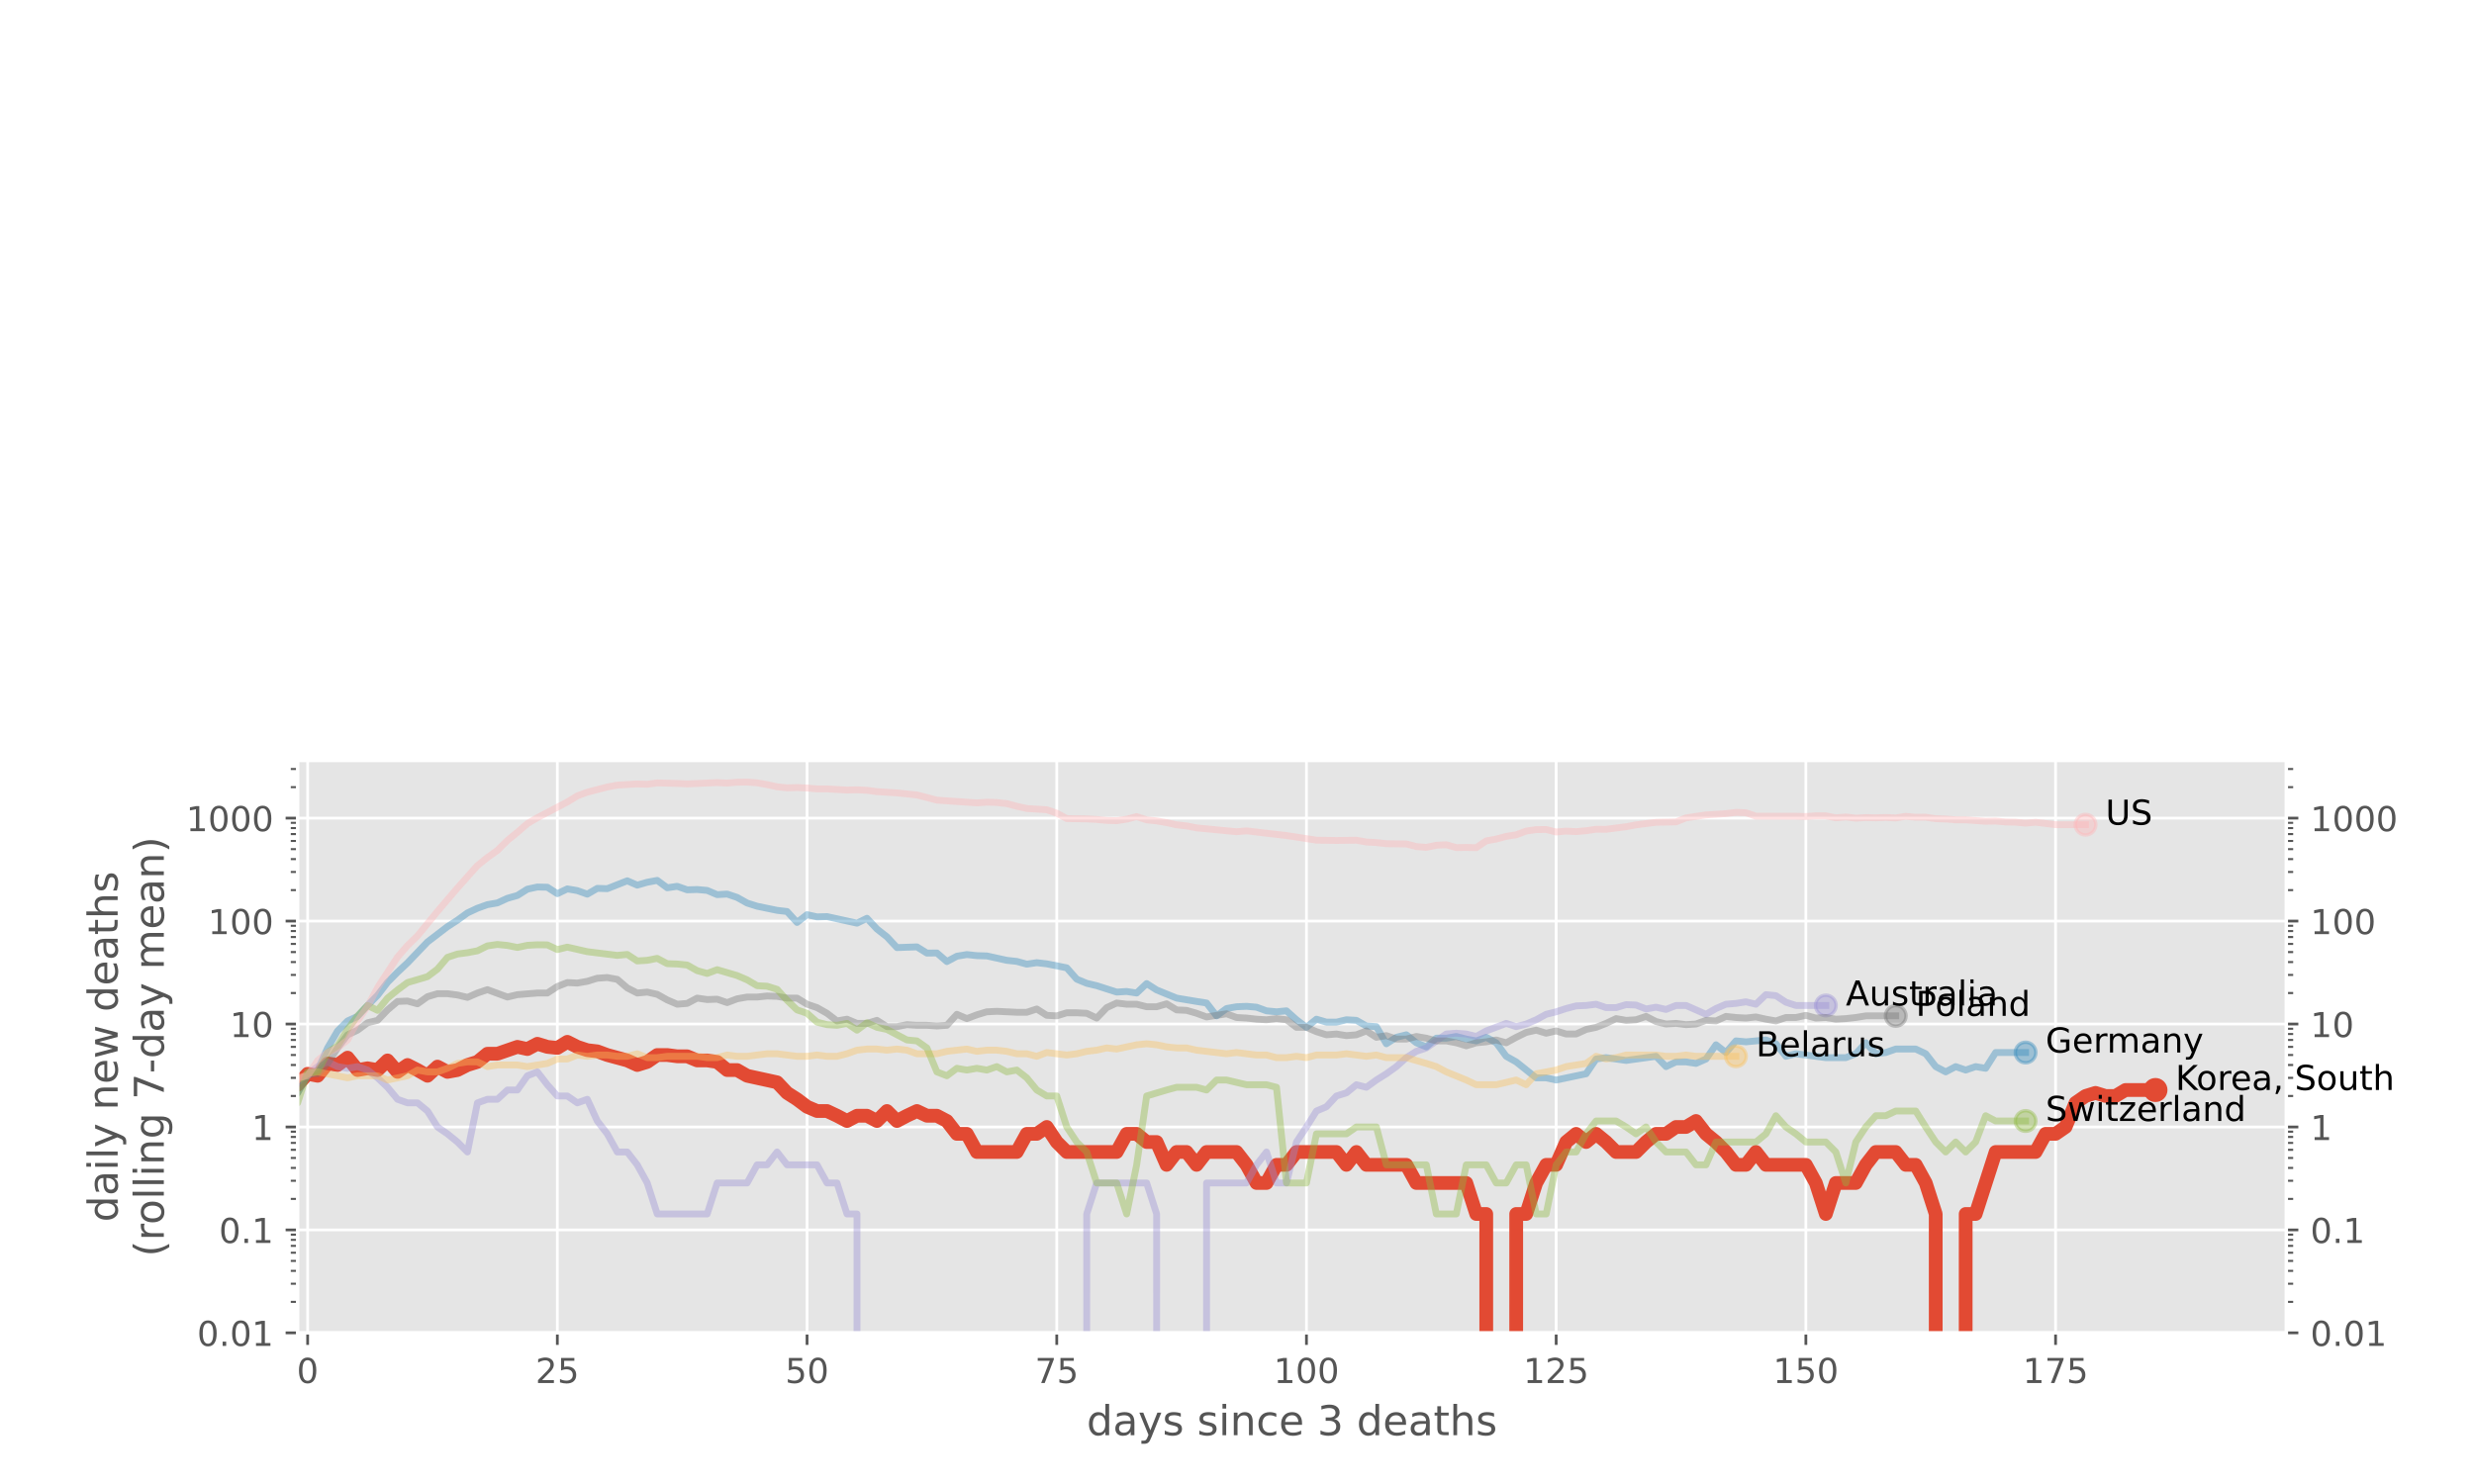 <?xml version="1.0" encoding="utf-8" standalone="no"?>
<!DOCTYPE svg PUBLIC "-//W3C//DTD SVG 1.1//EN"
  "http://www.w3.org/Graphics/SVG/1.1/DTD/svg11.dtd">
<!-- Created with matplotlib (https://matplotlib.org/) -->
<svg height="432pt" version="1.1" viewBox="0 0 720 432" width="720pt" xmlns="http://www.w3.org/2000/svg" xmlns:xlink="http://www.w3.org/1999/xlink">
 <defs>
  <style type="text/css">
*{stroke-linecap:butt;stroke-linejoin:round;}
  </style>
 </defs>
 <g id="figure_1">
  <g id="patch_1">
   <path d="M 0 432 
L 720 432 
L 720 0 
L 0 0 
z
" style="fill:#ffffff;"/>
  </g>
  <g id="axes_1">
   <g id="patch_2">
    <path d="M 86.625 388 
L 665.375 388 
L 665.375 221.379 
L 86.625 221.379 
z
" style="fill:#e5e5e5;"/>
   </g>
   <g id="matplotlib.axis_1">
    <g id="xtick_1">
     <g id="line2d_1">
      <path clip-path="url(#pd265de48ed)" d="M 89.532 388 
L 89.532 221.379 
" style="fill:none;stroke:#ffffff;stroke-linecap:square;stroke-width:0.8;"/>
     </g>
     <g id="line2d_2">
      <defs>
       <path d="M 0 0 
L 0 3.5 
" id="mcb10affd41" style="stroke:#555555;stroke-width:0.8;"/>
      </defs>
      <g>
       <use style="fill:#555555;stroke:#555555;stroke-width:0.8;" x="89.532" xlink:href="#mcb10affd41" y="388"/>
      </g>
     </g>
     <g id="text_1">
      <!-- 0 -->
      <defs>
       <path d="M 31.781 66.406 
Q 24.172 66.406 20.328 58.906 
Q 16.5 51.422 16.5 36.375 
Q 16.5 21.391 20.328 13.891 
Q 24.172 6.391 31.781 6.391 
Q 39.453 6.391 43.281 13.891 
Q 47.125 21.391 47.125 36.375 
Q 47.125 51.422 43.281 58.906 
Q 39.453 66.406 31.781 66.406 
z
M 31.781 74.219 
Q 44.047 74.219 50.516 64.516 
Q 56.984 54.828 56.984 36.375 
Q 56.984 17.969 50.516 8.266 
Q 44.047 -1.422 31.781 -1.422 
Q 19.531 -1.422 13.062 8.266 
Q 6.594 17.969 6.594 36.375 
Q 6.594 54.828 13.062 64.516 
Q 19.531 74.219 31.781 74.219 
z
" id="DejaVuSans-48"/>
      </defs>
      <g style="fill:#555555;" transform="translate(86.351 402.598)scale(0.1 -0.1)">
       <use xlink:href="#DejaVuSans-48"/>
      </g>
     </g>
    </g>
    <g id="xtick_2">
     <g id="line2d_3">
      <path clip-path="url(#pd265de48ed)" d="M 162.203 388 
L 162.203 221.379 
" style="fill:none;stroke:#ffffff;stroke-linecap:square;stroke-width:0.8;"/>
     </g>
     <g id="line2d_4">
      <g>
       <use style="fill:#555555;stroke:#555555;stroke-width:0.8;" x="162.203" xlink:href="#mcb10affd41" y="388"/>
      </g>
     </g>
     <g id="text_2">
      <!-- 25 -->
      <defs>
       <path d="M 19.188 8.297 
L 53.609 8.297 
L 53.609 0 
L 7.328 0 
L 7.328 8.297 
Q 12.938 14.109 22.625 23.891 
Q 32.328 33.688 34.812 36.531 
Q 39.547 41.844 41.422 45.531 
Q 43.312 49.219 43.312 52.781 
Q 43.312 58.594 39.234 62.25 
Q 35.156 65.922 28.609 65.922 
Q 23.969 65.922 18.812 64.312 
Q 13.672 62.703 7.812 59.422 
L 7.812 69.391 
Q 13.766 71.781 18.938 73 
Q 24.125 74.219 28.422 74.219 
Q 39.75 74.219 46.484 68.547 
Q 53.219 62.891 53.219 53.422 
Q 53.219 48.922 51.531 44.891 
Q 49.859 40.875 45.406 35.406 
Q 44.188 33.984 37.641 27.219 
Q 31.109 20.453 19.188 8.297 
z
" id="DejaVuSans-50"/>
       <path d="M 10.797 72.906 
L 49.516 72.906 
L 49.516 64.594 
L 19.828 64.594 
L 19.828 46.734 
Q 21.969 47.469 24.109 47.828 
Q 26.266 48.188 28.422 48.188 
Q 40.625 48.188 47.75 41.5 
Q 54.891 34.812 54.891 23.391 
Q 54.891 11.625 47.562 5.094 
Q 40.234 -1.422 26.906 -1.422 
Q 22.312 -1.422 17.547 -0.641 
Q 12.797 0.141 7.719 1.703 
L 7.719 11.625 
Q 12.109 9.234 16.797 8.062 
Q 21.484 6.891 26.703 6.891 
Q 35.156 6.891 40.078 11.328 
Q 45.016 15.766 45.016 23.391 
Q 45.016 31 40.078 35.438 
Q 35.156 39.891 26.703 39.891 
Q 22.75 39.891 18.812 39.016 
Q 14.891 38.141 10.797 36.281 
z
" id="DejaVuSans-53"/>
      </defs>
      <g style="fill:#555555;" transform="translate(155.84 402.598)scale(0.1 -0.1)">
       <use xlink:href="#DejaVuSans-50"/>
       <use x="63.623" xlink:href="#DejaVuSans-53"/>
      </g>
     </g>
    </g>
    <g id="xtick_3">
     <g id="line2d_5">
      <path clip-path="url(#pd265de48ed)" d="M 234.873 388 
L 234.873 221.379 
" style="fill:none;stroke:#ffffff;stroke-linecap:square;stroke-width:0.8;"/>
     </g>
     <g id="line2d_6">
      <g>
       <use style="fill:#555555;stroke:#555555;stroke-width:0.8;" x="234.873" xlink:href="#mcb10affd41" y="388"/>
      </g>
     </g>
     <g id="text_3">
      <!-- 50 -->
      <g style="fill:#555555;" transform="translate(228.511 402.598)scale(0.1 -0.1)">
       <use xlink:href="#DejaVuSans-53"/>
       <use x="63.623" xlink:href="#DejaVuSans-48"/>
      </g>
     </g>
    </g>
    <g id="xtick_4">
     <g id="line2d_7">
      <path clip-path="url(#pd265de48ed)" d="M 307.544 388 
L 307.544 221.379 
" style="fill:none;stroke:#ffffff;stroke-linecap:square;stroke-width:0.8;"/>
     </g>
     <g id="line2d_8">
      <g>
       <use style="fill:#555555;stroke:#555555;stroke-width:0.8;" x="307.544" xlink:href="#mcb10affd41" y="388"/>
      </g>
     </g>
     <g id="text_4">
      <!-- 75 -->
      <defs>
       <path d="M 8.203 72.906 
L 55.078 72.906 
L 55.078 68.703 
L 28.609 0 
L 18.312 0 
L 43.219 64.594 
L 8.203 64.594 
z
" id="DejaVuSans-55"/>
      </defs>
      <g style="fill:#555555;" transform="translate(301.182 402.598)scale(0.1 -0.1)">
       <use xlink:href="#DejaVuSans-55"/>
       <use x="63.623" xlink:href="#DejaVuSans-53"/>
      </g>
     </g>
    </g>
    <g id="xtick_5">
     <g id="line2d_9">
      <path clip-path="url(#pd265de48ed)" d="M 380.215 388 
L 380.215 221.379 
" style="fill:none;stroke:#ffffff;stroke-linecap:square;stroke-width:0.8;"/>
     </g>
     <g id="line2d_10">
      <g>
       <use style="fill:#555555;stroke:#555555;stroke-width:0.8;" x="380.215" xlink:href="#mcb10affd41" y="388"/>
      </g>
     </g>
     <g id="text_5">
      <!-- 100 -->
      <defs>
       <path d="M 12.406 8.297 
L 28.516 8.297 
L 28.516 63.922 
L 10.984 60.406 
L 10.984 69.391 
L 28.422 72.906 
L 38.281 72.906 
L 38.281 8.297 
L 54.391 8.297 
L 54.391 0 
L 12.406 0 
z
" id="DejaVuSans-49"/>
      </defs>
      <g style="fill:#555555;" transform="translate(370.671 402.598)scale(0.1 -0.1)">
       <use xlink:href="#DejaVuSans-49"/>
       <use x="63.623" xlink:href="#DejaVuSans-48"/>
       <use x="127.246" xlink:href="#DejaVuSans-48"/>
      </g>
     </g>
    </g>
    <g id="xtick_6">
     <g id="line2d_11">
      <path clip-path="url(#pd265de48ed)" d="M 452.886 388 
L 452.886 221.379 
" style="fill:none;stroke:#ffffff;stroke-linecap:square;stroke-width:0.8;"/>
     </g>
     <g id="line2d_12">
      <g>
       <use style="fill:#555555;stroke:#555555;stroke-width:0.8;" x="452.886" xlink:href="#mcb10affd41" y="388"/>
      </g>
     </g>
     <g id="text_6">
      <!-- 125 -->
      <g style="fill:#555555;" transform="translate(443.342 402.598)scale(0.1 -0.1)">
       <use xlink:href="#DejaVuSans-49"/>
       <use x="63.623" xlink:href="#DejaVuSans-50"/>
       <use x="127.246" xlink:href="#DejaVuSans-53"/>
      </g>
     </g>
    </g>
    <g id="xtick_7">
     <g id="line2d_13">
      <path clip-path="url(#pd265de48ed)" d="M 525.556 388 
L 525.556 221.379 
" style="fill:none;stroke:#ffffff;stroke-linecap:square;stroke-width:0.8;"/>
     </g>
     <g id="line2d_14">
      <g>
       <use style="fill:#555555;stroke:#555555;stroke-width:0.8;" x="525.556" xlink:href="#mcb10affd41" y="388"/>
      </g>
     </g>
     <g id="text_7">
      <!-- 150 -->
      <g style="fill:#555555;" transform="translate(516.013 402.598)scale(0.1 -0.1)">
       <use xlink:href="#DejaVuSans-49"/>
       <use x="63.623" xlink:href="#DejaVuSans-53"/>
       <use x="127.246" xlink:href="#DejaVuSans-48"/>
      </g>
     </g>
    </g>
    <g id="xtick_8">
     <g id="line2d_15">
      <path clip-path="url(#pd265de48ed)" d="M 598.227 388 
L 598.227 221.379 
" style="fill:none;stroke:#ffffff;stroke-linecap:square;stroke-width:0.8;"/>
     </g>
     <g id="line2d_16">
      <g>
       <use style="fill:#555555;stroke:#555555;stroke-width:0.8;" x="598.227" xlink:href="#mcb10affd41" y="388"/>
      </g>
     </g>
     <g id="text_8">
      <!-- 175 -->
      <g style="fill:#555555;" transform="translate(588.683 402.598)scale(0.1 -0.1)">
       <use xlink:href="#DejaVuSans-49"/>
       <use x="63.623" xlink:href="#DejaVuSans-55"/>
       <use x="127.246" xlink:href="#DejaVuSans-53"/>
      </g>
     </g>
    </g>
    <g id="text_9">
     <!-- days since 3 deaths -->
     <defs>
      <path d="M 45.406 46.391 
L 45.406 75.984 
L 54.391 75.984 
L 54.391 0 
L 45.406 0 
L 45.406 8.203 
Q 42.578 3.328 38.25 0.953 
Q 33.938 -1.422 27.875 -1.422 
Q 17.969 -1.422 11.734 6.484 
Q 5.516 14.406 5.516 27.297 
Q 5.516 40.188 11.734 48.094 
Q 17.969 56 27.875 56 
Q 33.938 56 38.25 53.625 
Q 42.578 51.266 45.406 46.391 
z
M 14.797 27.297 
Q 14.797 17.391 18.875 11.75 
Q 22.953 6.109 30.078 6.109 
Q 37.203 6.109 41.297 11.75 
Q 45.406 17.391 45.406 27.297 
Q 45.406 37.203 41.297 42.844 
Q 37.203 48.484 30.078 48.484 
Q 22.953 48.484 18.875 42.844 
Q 14.797 37.203 14.797 27.297 
z
" id="DejaVuSans-100"/>
      <path d="M 34.281 27.484 
Q 23.391 27.484 19.188 25 
Q 14.984 22.516 14.984 16.5 
Q 14.984 11.719 18.141 8.906 
Q 21.297 6.109 26.703 6.109 
Q 34.188 6.109 38.703 11.406 
Q 43.219 16.703 43.219 25.484 
L 43.219 27.484 
z
M 52.203 31.203 
L 52.203 0 
L 43.219 0 
L 43.219 8.297 
Q 40.141 3.328 35.547 0.953 
Q 30.953 -1.422 24.312 -1.422 
Q 15.922 -1.422 10.953 3.297 
Q 6 8.016 6 15.922 
Q 6 25.141 12.172 29.828 
Q 18.359 34.516 30.609 34.516 
L 43.219 34.516 
L 43.219 35.406 
Q 43.219 41.609 39.141 45 
Q 35.062 48.391 27.688 48.391 
Q 23 48.391 18.547 47.266 
Q 14.109 46.141 10.016 43.891 
L 10.016 52.203 
Q 14.938 54.109 19.578 55.047 
Q 24.219 56 28.609 56 
Q 40.484 56 46.344 49.844 
Q 52.203 43.703 52.203 31.203 
z
" id="DejaVuSans-97"/>
      <path d="M 32.172 -5.078 
Q 28.375 -14.844 24.75 -17.812 
Q 21.141 -20.797 15.094 -20.797 
L 7.906 -20.797 
L 7.906 -13.281 
L 13.188 -13.281 
Q 16.891 -13.281 18.938 -11.516 
Q 21 -9.766 23.484 -3.219 
L 25.094 0.875 
L 2.984 54.688 
L 12.5 54.688 
L 29.594 11.922 
L 46.688 54.688 
L 56.203 54.688 
z
" id="DejaVuSans-121"/>
      <path d="M 44.281 53.078 
L 44.281 44.578 
Q 40.484 46.531 36.375 47.5 
Q 32.281 48.484 27.875 48.484 
Q 21.188 48.484 17.844 46.438 
Q 14.5 44.391 14.5 40.281 
Q 14.5 37.156 16.891 35.375 
Q 19.281 33.594 26.516 31.984 
L 29.594 31.297 
Q 39.156 29.25 43.188 25.516 
Q 47.219 21.781 47.219 15.094 
Q 47.219 7.469 41.188 3.016 
Q 35.156 -1.422 24.609 -1.422 
Q 20.219 -1.422 15.453 -0.562 
Q 10.688 0.297 5.422 2 
L 5.422 11.281 
Q 10.406 8.688 15.234 7.391 
Q 20.062 6.109 24.812 6.109 
Q 31.156 6.109 34.562 8.281 
Q 37.984 10.453 37.984 14.406 
Q 37.984 18.062 35.516 20.016 
Q 33.062 21.969 24.703 23.781 
L 21.578 24.516 
Q 13.234 26.266 9.516 29.906 
Q 5.812 33.547 5.812 39.891 
Q 5.812 47.609 11.281 51.797 
Q 16.75 56 26.812 56 
Q 31.781 56 36.172 55.266 
Q 40.578 54.547 44.281 53.078 
z
" id="DejaVuSans-115"/>
      <path id="DejaVuSans-32"/>
      <path d="M 9.422 54.688 
L 18.406 54.688 
L 18.406 0 
L 9.422 0 
z
M 9.422 75.984 
L 18.406 75.984 
L 18.406 64.594 
L 9.422 64.594 
z
" id="DejaVuSans-105"/>
      <path d="M 54.891 33.016 
L 54.891 0 
L 45.906 0 
L 45.906 32.719 
Q 45.906 40.484 42.875 44.328 
Q 39.844 48.188 33.797 48.188 
Q 26.516 48.188 22.312 43.547 
Q 18.109 38.922 18.109 30.906 
L 18.109 0 
L 9.078 0 
L 9.078 54.688 
L 18.109 54.688 
L 18.109 46.188 
Q 21.344 51.125 25.703 53.562 
Q 30.078 56 35.797 56 
Q 45.219 56 50.047 50.172 
Q 54.891 44.344 54.891 33.016 
z
" id="DejaVuSans-110"/>
      <path d="M 48.781 52.594 
L 48.781 44.188 
Q 44.969 46.297 41.141 47.344 
Q 37.312 48.391 33.406 48.391 
Q 24.656 48.391 19.812 42.844 
Q 14.984 37.312 14.984 27.297 
Q 14.984 17.281 19.812 11.734 
Q 24.656 6.203 33.406 6.203 
Q 37.312 6.203 41.141 7.25 
Q 44.969 8.297 48.781 10.406 
L 48.781 2.094 
Q 45.016 0.344 40.984 -0.531 
Q 36.969 -1.422 32.422 -1.422 
Q 20.062 -1.422 12.781 6.344 
Q 5.516 14.109 5.516 27.297 
Q 5.516 40.672 12.859 48.328 
Q 20.219 56 33.016 56 
Q 37.156 56 41.109 55.141 
Q 45.062 54.297 48.781 52.594 
z
" id="DejaVuSans-99"/>
      <path d="M 56.203 29.594 
L 56.203 25.203 
L 14.891 25.203 
Q 15.484 15.922 20.484 11.062 
Q 25.484 6.203 34.422 6.203 
Q 39.594 6.203 44.453 7.469 
Q 49.312 8.734 54.109 11.281 
L 54.109 2.781 
Q 49.266 0.734 44.188 -0.344 
Q 39.109 -1.422 33.891 -1.422 
Q 20.797 -1.422 13.156 6.188 
Q 5.516 13.812 5.516 26.812 
Q 5.516 40.234 12.766 48.109 
Q 20.016 56 32.328 56 
Q 43.359 56 49.781 48.891 
Q 56.203 41.797 56.203 29.594 
z
M 47.219 32.234 
Q 47.125 39.594 43.094 43.984 
Q 39.062 48.391 32.422 48.391 
Q 24.906 48.391 20.391 44.141 
Q 15.875 39.891 15.188 32.172 
z
" id="DejaVuSans-101"/>
      <path d="M 40.578 39.312 
Q 47.656 37.797 51.625 33 
Q 55.609 28.219 55.609 21.188 
Q 55.609 10.406 48.188 4.484 
Q 40.766 -1.422 27.094 -1.422 
Q 22.516 -1.422 17.656 -0.516 
Q 12.797 0.391 7.625 2.203 
L 7.625 11.719 
Q 11.719 9.328 16.594 8.109 
Q 21.484 6.891 26.812 6.891 
Q 36.078 6.891 40.938 10.547 
Q 45.797 14.203 45.797 21.188 
Q 45.797 27.641 41.281 31.266 
Q 36.766 34.906 28.719 34.906 
L 20.219 34.906 
L 20.219 43.016 
L 29.109 43.016 
Q 36.375 43.016 40.234 45.922 
Q 44.094 48.828 44.094 54.297 
Q 44.094 59.906 40.109 62.906 
Q 36.141 65.922 28.719 65.922 
Q 24.656 65.922 20.016 65.031 
Q 15.375 64.156 9.812 62.312 
L 9.812 71.094 
Q 15.438 72.656 20.344 73.438 
Q 25.25 74.219 29.594 74.219 
Q 40.828 74.219 47.359 69.109 
Q 53.906 64.016 53.906 55.328 
Q 53.906 49.266 50.438 45.094 
Q 46.969 40.922 40.578 39.312 
z
" id="DejaVuSans-51"/>
      <path d="M 18.312 70.219 
L 18.312 54.688 
L 36.812 54.688 
L 36.812 47.703 
L 18.312 47.703 
L 18.312 18.016 
Q 18.312 11.328 20.141 9.422 
Q 21.969 7.516 27.594 7.516 
L 36.812 7.516 
L 36.812 0 
L 27.594 0 
Q 17.188 0 13.234 3.875 
Q 9.281 7.766 9.281 18.016 
L 9.281 47.703 
L 2.688 47.703 
L 2.688 54.688 
L 9.281 54.688 
L 9.281 70.219 
z
" id="DejaVuSans-116"/>
      <path d="M 54.891 33.016 
L 54.891 0 
L 45.906 0 
L 45.906 32.719 
Q 45.906 40.484 42.875 44.328 
Q 39.844 48.188 33.797 48.188 
Q 26.516 48.188 22.312 43.547 
Q 18.109 38.922 18.109 30.906 
L 18.109 0 
L 9.078 0 
L 9.078 75.984 
L 18.109 75.984 
L 18.109 46.188 
Q 21.344 51.125 25.703 53.562 
Q 30.078 56 35.797 56 
Q 45.219 56 50.047 50.172 
Q 54.891 44.344 54.891 33.016 
z
" id="DejaVuSans-104"/>
     </defs>
     <g style="fill:#555555;" transform="translate(316.255 417.796)scale(0.12 -0.12)">
      <use xlink:href="#DejaVuSans-100"/>
      <use x="63.477" xlink:href="#DejaVuSans-97"/>
      <use x="124.756" xlink:href="#DejaVuSans-121"/>
      <use x="183.936" xlink:href="#DejaVuSans-115"/>
      <use x="236.035" xlink:href="#DejaVuSans-32"/>
      <use x="267.822" xlink:href="#DejaVuSans-115"/>
      <use x="319.922" xlink:href="#DejaVuSans-105"/>
      <use x="347.705" xlink:href="#DejaVuSans-110"/>
      <use x="411.084" xlink:href="#DejaVuSans-99"/>
      <use x="466.064" xlink:href="#DejaVuSans-101"/>
      <use x="527.588" xlink:href="#DejaVuSans-32"/>
      <use x="559.375" xlink:href="#DejaVuSans-51"/>
      <use x="622.998" xlink:href="#DejaVuSans-32"/>
      <use x="654.785" xlink:href="#DejaVuSans-100"/>
      <use x="718.262" xlink:href="#DejaVuSans-101"/>
      <use x="779.785" xlink:href="#DejaVuSans-97"/>
      <use x="841.064" xlink:href="#DejaVuSans-116"/>
      <use x="880.273" xlink:href="#DejaVuSans-104"/>
      <use x="943.652" xlink:href="#DejaVuSans-115"/>
     </g>
    </g>
   </g>
   <g id="matplotlib.axis_2">
    <g id="ytick_1">
     <g id="line2d_17">
      <path clip-path="url(#pd265de48ed)" d="M 86.625 388 
L 665.375 388 
" style="fill:none;stroke:#ffffff;stroke-linecap:square;stroke-width:0.8;"/>
     </g>
     <g id="line2d_18">
      <defs>
       <path d="M 0 0 
L -3.5 0 
" id="m3ffb0f9fbf" style="stroke:#555555;stroke-width:0.8;"/>
      </defs>
      <g>
       <use style="fill:#555555;stroke:#555555;stroke-width:0.8;" x="86.625" xlink:href="#m3ffb0f9fbf" y="388"/>
      </g>
     </g>
     <g id="line2d_19">
      <defs>
       <path d="M 0 0 
L 3.5 0 
" id="m88b7665333" style="stroke:#555555;stroke-width:0.8;"/>
      </defs>
      <g>
       <use style="fill:#555555;stroke:#555555;stroke-width:0.8;" x="665.375" xlink:href="#m88b7665333" y="388"/>
      </g>
     </g>
     <g id="text_10">
      <!-- 0.01 -->
      <defs>
       <path d="M 10.688 12.406 
L 21 12.406 
L 21 0 
L 10.688 0 
z
" id="DejaVuSans-46"/>
      </defs>
      <g style="fill:#555555;" transform="translate(57.359 391.799)scale(0.1 -0.1)">
       <use xlink:href="#DejaVuSans-48"/>
       <use x="63.623" xlink:href="#DejaVuSans-46"/>
       <use x="95.41" xlink:href="#DejaVuSans-48"/>
       <use x="159.033" xlink:href="#DejaVuSans-49"/>
      </g>
     </g>
     <g id="text_11">
      <!-- 0.01 -->
      <g style="fill:#555555;" transform="translate(672.375 391.799)scale(0.1 -0.1)">
       <use xlink:href="#DejaVuSans-48"/>
       <use x="63.623" xlink:href="#DejaVuSans-46"/>
       <use x="95.41" xlink:href="#DejaVuSans-48"/>
       <use x="159.033" xlink:href="#DejaVuSans-49"/>
      </g>
     </g>
    </g>
    <g id="ytick_2">
     <g id="line2d_20">
      <path clip-path="url(#pd265de48ed)" d="M 86.625 358.033 
L 665.375 358.033 
" style="fill:none;stroke:#ffffff;stroke-linecap:square;stroke-width:0.8;"/>
     </g>
     <g id="line2d_21">
      <g>
       <use style="fill:#555555;stroke:#555555;stroke-width:0.8;" x="86.625" xlink:href="#m3ffb0f9fbf" y="358.033"/>
      </g>
     </g>
     <g id="line2d_22">
      <g>
       <use style="fill:#555555;stroke:#555555;stroke-width:0.8;" x="665.375" xlink:href="#m88b7665333" y="358.033"/>
      </g>
     </g>
     <g id="text_12">
      <!-- 0.1 -->
      <g style="fill:#555555;" transform="translate(63.722 361.832)scale(0.1 -0.1)">
       <use xlink:href="#DejaVuSans-48"/>
       <use x="63.623" xlink:href="#DejaVuSans-46"/>
       <use x="95.41" xlink:href="#DejaVuSans-49"/>
      </g>
     </g>
     <g id="text_13">
      <!-- 0.1 -->
      <g style="fill:#555555;" transform="translate(672.375 361.832)scale(0.1 -0.1)">
       <use xlink:href="#DejaVuSans-48"/>
       <use x="63.623" xlink:href="#DejaVuSans-46"/>
       <use x="95.41" xlink:href="#DejaVuSans-49"/>
      </g>
     </g>
    </g>
    <g id="ytick_3">
     <g id="line2d_23">
      <path clip-path="url(#pd265de48ed)" d="M 86.625 328.065 
L 665.375 328.065 
" style="fill:none;stroke:#ffffff;stroke-linecap:square;stroke-width:0.8;"/>
     </g>
     <g id="line2d_24">
      <g>
       <use style="fill:#555555;stroke:#555555;stroke-width:0.8;" x="86.625" xlink:href="#m3ffb0f9fbf" y="328.065"/>
      </g>
     </g>
     <g id="line2d_25">
      <g>
       <use style="fill:#555555;stroke:#555555;stroke-width:0.8;" x="665.375" xlink:href="#m88b7665333" y="328.065"/>
      </g>
     </g>
     <g id="text_14">
      <!-- 1 -->
      <g style="fill:#555555;" transform="translate(73.263 331.864)scale(0.1 -0.1)">
       <use xlink:href="#DejaVuSans-49"/>
      </g>
     </g>
     <g id="text_15">
      <!-- 1 -->
      <g style="fill:#555555;" transform="translate(672.375 331.864)scale(0.1 -0.1)">
       <use xlink:href="#DejaVuSans-49"/>
      </g>
     </g>
    </g>
    <g id="ytick_4">
     <g id="line2d_26">
      <path clip-path="url(#pd265de48ed)" d="M 86.625 298.098 
L 665.375 298.098 
" style="fill:none;stroke:#ffffff;stroke-linecap:square;stroke-width:0.8;"/>
     </g>
     <g id="line2d_27">
      <g>
       <use style="fill:#555555;stroke:#555555;stroke-width:0.8;" x="86.625" xlink:href="#m3ffb0f9fbf" y="298.098"/>
      </g>
     </g>
     <g id="line2d_28">
      <g>
       <use style="fill:#555555;stroke:#555555;stroke-width:0.8;" x="665.375" xlink:href="#m88b7665333" y="298.098"/>
      </g>
     </g>
     <g id="text_16">
      <!-- 10 -->
      <g style="fill:#555555;" transform="translate(66.9 301.897)scale(0.1 -0.1)">
       <use xlink:href="#DejaVuSans-49"/>
       <use x="63.623" xlink:href="#DejaVuSans-48"/>
      </g>
     </g>
     <g id="text_17">
      <!-- 10 -->
      <g style="fill:#555555;" transform="translate(672.375 301.897)scale(0.1 -0.1)">
       <use xlink:href="#DejaVuSans-49"/>
       <use x="63.623" xlink:href="#DejaVuSans-48"/>
      </g>
     </g>
    </g>
    <g id="ytick_5">
     <g id="line2d_29">
      <path clip-path="url(#pd265de48ed)" d="M 86.625 268.13 
L 665.375 268.13 
" style="fill:none;stroke:#ffffff;stroke-linecap:square;stroke-width:0.8;"/>
     </g>
     <g id="line2d_30">
      <g>
       <use style="fill:#555555;stroke:#555555;stroke-width:0.8;" x="86.625" xlink:href="#m3ffb0f9fbf" y="268.13"/>
      </g>
     </g>
     <g id="line2d_31">
      <g>
       <use style="fill:#555555;stroke:#555555;stroke-width:0.8;" x="665.375" xlink:href="#m88b7665333" y="268.13"/>
      </g>
     </g>
     <g id="text_18">
      <!-- 100 -->
      <g style="fill:#555555;" transform="translate(60.538 271.93)scale(0.1 -0.1)">
       <use xlink:href="#DejaVuSans-49"/>
       <use x="63.623" xlink:href="#DejaVuSans-48"/>
       <use x="127.246" xlink:href="#DejaVuSans-48"/>
      </g>
     </g>
     <g id="text_19">
      <!-- 100 -->
      <g style="fill:#555555;" transform="translate(672.375 271.93)scale(0.1 -0.1)">
       <use xlink:href="#DejaVuSans-49"/>
       <use x="63.623" xlink:href="#DejaVuSans-48"/>
       <use x="127.246" xlink:href="#DejaVuSans-48"/>
      </g>
     </g>
    </g>
    <g id="ytick_6">
     <g id="line2d_32">
      <path clip-path="url(#pd265de48ed)" d="M 86.625 238.163 
L 665.375 238.163 
" style="fill:none;stroke:#ffffff;stroke-linecap:square;stroke-width:0.8;"/>
     </g>
     <g id="line2d_33">
      <g>
       <use style="fill:#555555;stroke:#555555;stroke-width:0.8;" x="86.625" xlink:href="#m3ffb0f9fbf" y="238.163"/>
      </g>
     </g>
     <g id="line2d_34">
      <g>
       <use style="fill:#555555;stroke:#555555;stroke-width:0.8;" x="665.375" xlink:href="#m88b7665333" y="238.163"/>
      </g>
     </g>
     <g id="text_20">
      <!-- 1000 -->
      <g style="fill:#555555;" transform="translate(54.175 241.962)scale(0.1 -0.1)">
       <use xlink:href="#DejaVuSans-49"/>
       <use x="63.623" xlink:href="#DejaVuSans-48"/>
       <use x="127.246" xlink:href="#DejaVuSans-48"/>
       <use x="190.869" xlink:href="#DejaVuSans-48"/>
      </g>
     </g>
     <g id="text_21">
      <!-- 1000 -->
      <g style="fill:#555555;" transform="translate(672.375 241.962)scale(0.1 -0.1)">
       <use xlink:href="#DejaVuSans-49"/>
       <use x="63.623" xlink:href="#DejaVuSans-48"/>
       <use x="127.246" xlink:href="#DejaVuSans-48"/>
       <use x="190.869" xlink:href="#DejaVuSans-48"/>
      </g>
     </g>
    </g>
    <g id="ytick_7">
     <g id="line2d_35">
      <defs>
       <path d="M 0 0 
L -2 0 
" id="ma6a9c7d136" style="stroke:#555555;stroke-width:0.6;"/>
      </defs>
      <g>
       <use style="fill:#555555;stroke:#555555;stroke-width:0.6;" x="86.625" xlink:href="#ma6a9c7d136" y="378.979"/>
      </g>
     </g>
     <g id="line2d_36">
      <defs>
       <path d="M 0 0 
L 2 0 
" id="m9864a5e534" style="stroke:#555555;stroke-width:0.6;"/>
      </defs>
      <g>
       <use style="fill:#555555;stroke:#555555;stroke-width:0.6;" x="665.375" xlink:href="#m9864a5e534" y="378.979"/>
      </g>
     </g>
    </g>
    <g id="ytick_8">
     <g id="line2d_37">
      <g>
       <use style="fill:#555555;stroke:#555555;stroke-width:0.6;" x="86.625" xlink:href="#ma6a9c7d136" y="373.702"/>
      </g>
     </g>
     <g id="line2d_38">
      <g>
       <use style="fill:#555555;stroke:#555555;stroke-width:0.6;" x="665.375" xlink:href="#m9864a5e534" y="373.702"/>
      </g>
     </g>
    </g>
    <g id="ytick_9">
     <g id="line2d_39">
      <g>
       <use style="fill:#555555;stroke:#555555;stroke-width:0.6;" x="86.625" xlink:href="#ma6a9c7d136" y="369.958"/>
      </g>
     </g>
     <g id="line2d_40">
      <g>
       <use style="fill:#555555;stroke:#555555;stroke-width:0.6;" x="665.375" xlink:href="#m9864a5e534" y="369.958"/>
      </g>
     </g>
    </g>
    <g id="ytick_10">
     <g id="line2d_41">
      <g>
       <use style="fill:#555555;stroke:#555555;stroke-width:0.6;" x="86.625" xlink:href="#ma6a9c7d136" y="367.054"/>
      </g>
     </g>
     <g id="line2d_42">
      <g>
       <use style="fill:#555555;stroke:#555555;stroke-width:0.6;" x="665.375" xlink:href="#m9864a5e534" y="367.054"/>
      </g>
     </g>
    </g>
    <g id="ytick_11">
     <g id="line2d_43">
      <g>
       <use style="fill:#555555;stroke:#555555;stroke-width:0.6;" x="86.625" xlink:href="#ma6a9c7d136" y="364.681"/>
      </g>
     </g>
     <g id="line2d_44">
      <g>
       <use style="fill:#555555;stroke:#555555;stroke-width:0.6;" x="665.375" xlink:href="#m9864a5e534" y="364.681"/>
      </g>
     </g>
    </g>
    <g id="ytick_12">
     <g id="line2d_45">
      <g>
       <use style="fill:#555555;stroke:#555555;stroke-width:0.6;" x="86.625" xlink:href="#ma6a9c7d136" y="362.675"/>
      </g>
     </g>
     <g id="line2d_46">
      <g>
       <use style="fill:#555555;stroke:#555555;stroke-width:0.6;" x="665.375" xlink:href="#m9864a5e534" y="362.675"/>
      </g>
     </g>
    </g>
    <g id="ytick_13">
     <g id="line2d_47">
      <g>
       <use style="fill:#555555;stroke:#555555;stroke-width:0.6;" x="86.625" xlink:href="#ma6a9c7d136" y="360.937"/>
      </g>
     </g>
     <g id="line2d_48">
      <g>
       <use style="fill:#555555;stroke:#555555;stroke-width:0.6;" x="665.375" xlink:href="#m9864a5e534" y="360.937"/>
      </g>
     </g>
    </g>
    <g id="ytick_14">
     <g id="line2d_49">
      <g>
       <use style="fill:#555555;stroke:#555555;stroke-width:0.6;" x="86.625" xlink:href="#ma6a9c7d136" y="359.404"/>
      </g>
     </g>
     <g id="line2d_50">
      <g>
       <use style="fill:#555555;stroke:#555555;stroke-width:0.6;" x="665.375" xlink:href="#m9864a5e534" y="359.404"/>
      </g>
     </g>
    </g>
    <g id="ytick_15">
     <g id="line2d_51">
      <g>
       <use style="fill:#555555;stroke:#555555;stroke-width:0.6;" x="86.625" xlink:href="#ma6a9c7d136" y="349.011"/>
      </g>
     </g>
     <g id="line2d_52">
      <g>
       <use style="fill:#555555;stroke:#555555;stroke-width:0.6;" x="665.375" xlink:href="#m9864a5e534" y="349.011"/>
      </g>
     </g>
    </g>
    <g id="ytick_16">
     <g id="line2d_53">
      <g>
       <use style="fill:#555555;stroke:#555555;stroke-width:0.6;" x="86.625" xlink:href="#ma6a9c7d136" y="343.734"/>
      </g>
     </g>
     <g id="line2d_54">
      <g>
       <use style="fill:#555555;stroke:#555555;stroke-width:0.6;" x="665.375" xlink:href="#m9864a5e534" y="343.734"/>
      </g>
     </g>
    </g>
    <g id="ytick_17">
     <g id="line2d_55">
      <g>
       <use style="fill:#555555;stroke:#555555;stroke-width:0.6;" x="86.625" xlink:href="#ma6a9c7d136" y="339.99"/>
      </g>
     </g>
     <g id="line2d_56">
      <g>
       <use style="fill:#555555;stroke:#555555;stroke-width:0.6;" x="665.375" xlink:href="#m9864a5e534" y="339.99"/>
      </g>
     </g>
    </g>
    <g id="ytick_18">
     <g id="line2d_57">
      <g>
       <use style="fill:#555555;stroke:#555555;stroke-width:0.6;" x="86.625" xlink:href="#ma6a9c7d136" y="337.086"/>
      </g>
     </g>
     <g id="line2d_58">
      <g>
       <use style="fill:#555555;stroke:#555555;stroke-width:0.6;" x="665.375" xlink:href="#m9864a5e534" y="337.086"/>
      </g>
     </g>
    </g>
    <g id="ytick_19">
     <g id="line2d_59">
      <g>
       <use style="fill:#555555;stroke:#555555;stroke-width:0.6;" x="86.625" xlink:href="#ma6a9c7d136" y="334.713"/>
      </g>
     </g>
     <g id="line2d_60">
      <g>
       <use style="fill:#555555;stroke:#555555;stroke-width:0.6;" x="665.375" xlink:href="#m9864a5e534" y="334.713"/>
      </g>
     </g>
    </g>
    <g id="ytick_20">
     <g id="line2d_61">
      <g>
       <use style="fill:#555555;stroke:#555555;stroke-width:0.6;" x="86.625" xlink:href="#ma6a9c7d136" y="332.707"/>
      </g>
     </g>
     <g id="line2d_62">
      <g>
       <use style="fill:#555555;stroke:#555555;stroke-width:0.6;" x="665.375" xlink:href="#m9864a5e534" y="332.707"/>
      </g>
     </g>
    </g>
    <g id="ytick_21">
     <g id="line2d_63">
      <g>
       <use style="fill:#555555;stroke:#555555;stroke-width:0.6;" x="86.625" xlink:href="#ma6a9c7d136" y="330.969"/>
      </g>
     </g>
     <g id="line2d_64">
      <g>
       <use style="fill:#555555;stroke:#555555;stroke-width:0.6;" x="665.375" xlink:href="#m9864a5e534" y="330.969"/>
      </g>
     </g>
    </g>
    <g id="ytick_22">
     <g id="line2d_65">
      <g>
       <use style="fill:#555555;stroke:#555555;stroke-width:0.6;" x="86.625" xlink:href="#ma6a9c7d136" y="329.436"/>
      </g>
     </g>
     <g id="line2d_66">
      <g>
       <use style="fill:#555555;stroke:#555555;stroke-width:0.6;" x="665.375" xlink:href="#m9864a5e534" y="329.436"/>
      </g>
     </g>
    </g>
    <g id="ytick_23">
     <g id="line2d_67">
      <g>
       <use style="fill:#555555;stroke:#555555;stroke-width:0.6;" x="86.625" xlink:href="#ma6a9c7d136" y="319.044"/>
      </g>
     </g>
     <g id="line2d_68">
      <g>
       <use style="fill:#555555;stroke:#555555;stroke-width:0.6;" x="665.375" xlink:href="#m9864a5e534" y="319.044"/>
      </g>
     </g>
    </g>
    <g id="ytick_24">
     <g id="line2d_69">
      <g>
       <use style="fill:#555555;stroke:#555555;stroke-width:0.6;" x="86.625" xlink:href="#ma6a9c7d136" y="313.767"/>
      </g>
     </g>
     <g id="line2d_70">
      <g>
       <use style="fill:#555555;stroke:#555555;stroke-width:0.6;" x="665.375" xlink:href="#m9864a5e534" y="313.767"/>
      </g>
     </g>
    </g>
    <g id="ytick_25">
     <g id="line2d_71">
      <g>
       <use style="fill:#555555;stroke:#555555;stroke-width:0.6;" x="86.625" xlink:href="#ma6a9c7d136" y="310.023"/>
      </g>
     </g>
     <g id="line2d_72">
      <g>
       <use style="fill:#555555;stroke:#555555;stroke-width:0.6;" x="665.375" xlink:href="#m9864a5e534" y="310.023"/>
      </g>
     </g>
    </g>
    <g id="ytick_26">
     <g id="line2d_73">
      <g>
       <use style="fill:#555555;stroke:#555555;stroke-width:0.6;" x="86.625" xlink:href="#ma6a9c7d136" y="307.119"/>
      </g>
     </g>
     <g id="line2d_74">
      <g>
       <use style="fill:#555555;stroke:#555555;stroke-width:0.6;" x="665.375" xlink:href="#m9864a5e534" y="307.119"/>
      </g>
     </g>
    </g>
    <g id="ytick_27">
     <g id="line2d_75">
      <g>
       <use style="fill:#555555;stroke:#555555;stroke-width:0.6;" x="86.625" xlink:href="#ma6a9c7d136" y="304.746"/>
      </g>
     </g>
     <g id="line2d_76">
      <g>
       <use style="fill:#555555;stroke:#555555;stroke-width:0.6;" x="665.375" xlink:href="#m9864a5e534" y="304.746"/>
      </g>
     </g>
    </g>
    <g id="ytick_28">
     <g id="line2d_77">
      <g>
       <use style="fill:#555555;stroke:#555555;stroke-width:0.6;" x="86.625" xlink:href="#ma6a9c7d136" y="302.74"/>
      </g>
     </g>
     <g id="line2d_78">
      <g>
       <use style="fill:#555555;stroke:#555555;stroke-width:0.6;" x="665.375" xlink:href="#m9864a5e534" y="302.74"/>
      </g>
     </g>
    </g>
    <g id="ytick_29">
     <g id="line2d_79">
      <g>
       <use style="fill:#555555;stroke:#555555;stroke-width:0.6;" x="86.625" xlink:href="#ma6a9c7d136" y="301.002"/>
      </g>
     </g>
     <g id="line2d_80">
      <g>
       <use style="fill:#555555;stroke:#555555;stroke-width:0.6;" x="665.375" xlink:href="#m9864a5e534" y="301.002"/>
      </g>
     </g>
    </g>
    <g id="ytick_30">
     <g id="line2d_81">
      <g>
       <use style="fill:#555555;stroke:#555555;stroke-width:0.6;" x="86.625" xlink:href="#ma6a9c7d136" y="299.469"/>
      </g>
     </g>
     <g id="line2d_82">
      <g>
       <use style="fill:#555555;stroke:#555555;stroke-width:0.6;" x="665.375" xlink:href="#m9864a5e534" y="299.469"/>
      </g>
     </g>
    </g>
    <g id="ytick_31">
     <g id="line2d_83">
      <g>
       <use style="fill:#555555;stroke:#555555;stroke-width:0.6;" x="86.625" xlink:href="#ma6a9c7d136" y="289.077"/>
      </g>
     </g>
     <g id="line2d_84">
      <g>
       <use style="fill:#555555;stroke:#555555;stroke-width:0.6;" x="665.375" xlink:href="#m9864a5e534" y="289.077"/>
      </g>
     </g>
    </g>
    <g id="ytick_32">
     <g id="line2d_85">
      <g>
       <use style="fill:#555555;stroke:#555555;stroke-width:0.6;" x="86.625" xlink:href="#ma6a9c7d136" y="283.8"/>
      </g>
     </g>
     <g id="line2d_86">
      <g>
       <use style="fill:#555555;stroke:#555555;stroke-width:0.6;" x="665.375" xlink:href="#m9864a5e534" y="283.8"/>
      </g>
     </g>
    </g>
    <g id="ytick_33">
     <g id="line2d_87">
      <g>
       <use style="fill:#555555;stroke:#555555;stroke-width:0.6;" x="86.625" xlink:href="#ma6a9c7d136" y="280.056"/>
      </g>
     </g>
     <g id="line2d_88">
      <g>
       <use style="fill:#555555;stroke:#555555;stroke-width:0.6;" x="665.375" xlink:href="#m9864a5e534" y="280.056"/>
      </g>
     </g>
    </g>
    <g id="ytick_34">
     <g id="line2d_89">
      <g>
       <use style="fill:#555555;stroke:#555555;stroke-width:0.6;" x="86.625" xlink:href="#ma6a9c7d136" y="277.151"/>
      </g>
     </g>
     <g id="line2d_90">
      <g>
       <use style="fill:#555555;stroke:#555555;stroke-width:0.6;" x="665.375" xlink:href="#m9864a5e534" y="277.151"/>
      </g>
     </g>
    </g>
    <g id="ytick_35">
     <g id="line2d_91">
      <g>
       <use style="fill:#555555;stroke:#555555;stroke-width:0.6;" x="86.625" xlink:href="#ma6a9c7d136" y="274.779"/>
      </g>
     </g>
     <g id="line2d_92">
      <g>
       <use style="fill:#555555;stroke:#555555;stroke-width:0.6;" x="665.375" xlink:href="#m9864a5e534" y="274.779"/>
      </g>
     </g>
    </g>
    <g id="ytick_36">
     <g id="line2d_93">
      <g>
       <use style="fill:#555555;stroke:#555555;stroke-width:0.6;" x="86.625" xlink:href="#ma6a9c7d136" y="272.772"/>
      </g>
     </g>
     <g id="line2d_94">
      <g>
       <use style="fill:#555555;stroke:#555555;stroke-width:0.6;" x="665.375" xlink:href="#m9864a5e534" y="272.772"/>
      </g>
     </g>
    </g>
    <g id="ytick_37">
     <g id="line2d_95">
      <g>
       <use style="fill:#555555;stroke:#555555;stroke-width:0.6;" x="86.625" xlink:href="#ma6a9c7d136" y="271.034"/>
      </g>
     </g>
     <g id="line2d_96">
      <g>
       <use style="fill:#555555;stroke:#555555;stroke-width:0.6;" x="665.375" xlink:href="#m9864a5e534" y="271.034"/>
      </g>
     </g>
    </g>
    <g id="ytick_38">
     <g id="line2d_97">
      <g>
       <use style="fill:#555555;stroke:#555555;stroke-width:0.6;" x="86.625" xlink:href="#ma6a9c7d136" y="269.502"/>
      </g>
     </g>
     <g id="line2d_98">
      <g>
       <use style="fill:#555555;stroke:#555555;stroke-width:0.6;" x="665.375" xlink:href="#m9864a5e534" y="269.502"/>
      </g>
     </g>
    </g>
    <g id="ytick_39">
     <g id="line2d_99">
      <g>
       <use style="fill:#555555;stroke:#555555;stroke-width:0.6;" x="86.625" xlink:href="#ma6a9c7d136" y="259.109"/>
      </g>
     </g>
     <g id="line2d_100">
      <g>
       <use style="fill:#555555;stroke:#555555;stroke-width:0.6;" x="665.375" xlink:href="#m9864a5e534" y="259.109"/>
      </g>
     </g>
    </g>
    <g id="ytick_40">
     <g id="line2d_101">
      <g>
       <use style="fill:#555555;stroke:#555555;stroke-width:0.6;" x="86.625" xlink:href="#ma6a9c7d136" y="253.832"/>
      </g>
     </g>
     <g id="line2d_102">
      <g>
       <use style="fill:#555555;stroke:#555555;stroke-width:0.6;" x="665.375" xlink:href="#m9864a5e534" y="253.832"/>
      </g>
     </g>
    </g>
    <g id="ytick_41">
     <g id="line2d_103">
      <g>
       <use style="fill:#555555;stroke:#555555;stroke-width:0.6;" x="86.625" xlink:href="#ma6a9c7d136" y="250.088"/>
      </g>
     </g>
     <g id="line2d_104">
      <g>
       <use style="fill:#555555;stroke:#555555;stroke-width:0.6;" x="665.375" xlink:href="#m9864a5e534" y="250.088"/>
      </g>
     </g>
    </g>
    <g id="ytick_42">
     <g id="line2d_105">
      <g>
       <use style="fill:#555555;stroke:#555555;stroke-width:0.6;" x="86.625" xlink:href="#ma6a9c7d136" y="247.184"/>
      </g>
     </g>
     <g id="line2d_106">
      <g>
       <use style="fill:#555555;stroke:#555555;stroke-width:0.6;" x="665.375" xlink:href="#m9864a5e534" y="247.184"/>
      </g>
     </g>
    </g>
    <g id="ytick_43">
     <g id="line2d_107">
      <g>
       <use style="fill:#555555;stroke:#555555;stroke-width:0.6;" x="86.625" xlink:href="#ma6a9c7d136" y="244.811"/>
      </g>
     </g>
     <g id="line2d_108">
      <g>
       <use style="fill:#555555;stroke:#555555;stroke-width:0.6;" x="665.375" xlink:href="#m9864a5e534" y="244.811"/>
      </g>
     </g>
    </g>
    <g id="ytick_44">
     <g id="line2d_109">
      <g>
       <use style="fill:#555555;stroke:#555555;stroke-width:0.6;" x="86.625" xlink:href="#ma6a9c7d136" y="242.805"/>
      </g>
     </g>
     <g id="line2d_110">
      <g>
       <use style="fill:#555555;stroke:#555555;stroke-width:0.6;" x="665.375" xlink:href="#m9864a5e534" y="242.805"/>
      </g>
     </g>
    </g>
    <g id="ytick_45">
     <g id="line2d_111">
      <g>
       <use style="fill:#555555;stroke:#555555;stroke-width:0.6;" x="86.625" xlink:href="#ma6a9c7d136" y="241.067"/>
      </g>
     </g>
     <g id="line2d_112">
      <g>
       <use style="fill:#555555;stroke:#555555;stroke-width:0.6;" x="665.375" xlink:href="#m9864a5e534" y="241.067"/>
      </g>
     </g>
    </g>
    <g id="ytick_46">
     <g id="line2d_113">
      <g>
       <use style="fill:#555555;stroke:#555555;stroke-width:0.6;" x="86.625" xlink:href="#ma6a9c7d136" y="239.534"/>
      </g>
     </g>
     <g id="line2d_114">
      <g>
       <use style="fill:#555555;stroke:#555555;stroke-width:0.6;" x="665.375" xlink:href="#m9864a5e534" y="239.534"/>
      </g>
     </g>
    </g>
    <g id="ytick_47">
     <g id="line2d_115">
      <g>
       <use style="fill:#555555;stroke:#555555;stroke-width:0.6;" x="86.625" xlink:href="#ma6a9c7d136" y="229.142"/>
      </g>
     </g>
     <g id="line2d_116">
      <g>
       <use style="fill:#555555;stroke:#555555;stroke-width:0.6;" x="665.375" xlink:href="#m9864a5e534" y="229.142"/>
      </g>
     </g>
    </g>
    <g id="ytick_48">
     <g id="line2d_117">
      <g>
       <use style="fill:#555555;stroke:#555555;stroke-width:0.6;" x="86.625" xlink:href="#ma6a9c7d136" y="223.865"/>
      </g>
     </g>
     <g id="line2d_118">
      <g>
       <use style="fill:#555555;stroke:#555555;stroke-width:0.6;" x="665.375" xlink:href="#m9864a5e534" y="223.865"/>
      </g>
     </g>
    </g>
    <g id="text_22">
     <!-- daily new deaths -->
     <defs>
      <path d="M 9.422 75.984 
L 18.406 75.984 
L 18.406 0 
L 9.422 0 
z
" id="DejaVuSans-108"/>
      <path d="M 4.203 54.688 
L 13.188 54.688 
L 24.422 12.016 
L 35.594 54.688 
L 46.188 54.688 
L 57.422 12.016 
L 68.609 54.688 
L 77.594 54.688 
L 63.281 0 
L 52.688 0 
L 40.922 44.828 
L 29.109 0 
L 18.5 0 
z
" id="DejaVuSans-119"/>
     </defs>
     <g style="fill:#555555;" transform="translate(34.242 355.734)rotate(-90)scale(0.12 -0.12)">
      <use xlink:href="#DejaVuSans-100"/>
      <use x="63.477" xlink:href="#DejaVuSans-97"/>
      <use x="124.756" xlink:href="#DejaVuSans-105"/>
      <use x="152.539" xlink:href="#DejaVuSans-108"/>
      <use x="180.322" xlink:href="#DejaVuSans-121"/>
      <use x="239.502" xlink:href="#DejaVuSans-32"/>
      <use x="271.289" xlink:href="#DejaVuSans-110"/>
      <use x="334.668" xlink:href="#DejaVuSans-101"/>
      <use x="396.191" xlink:href="#DejaVuSans-119"/>
      <use x="477.979" xlink:href="#DejaVuSans-32"/>
      <use x="509.766" xlink:href="#DejaVuSans-100"/>
      <use x="573.242" xlink:href="#DejaVuSans-101"/>
      <use x="634.766" xlink:href="#DejaVuSans-97"/>
      <use x="696.045" xlink:href="#DejaVuSans-116"/>
      <use x="735.254" xlink:href="#DejaVuSans-104"/>
      <use x="798.633" xlink:href="#DejaVuSans-115"/>
     </g>
     <!-- (rolling 7-day mean) -->
     <defs>
      <path d="M 31 75.875 
Q 24.469 64.656 21.281 53.656 
Q 18.109 42.672 18.109 31.391 
Q 18.109 20.125 21.312 9.062 
Q 24.516 -2 31 -13.188 
L 23.188 -13.188 
Q 15.875 -1.703 12.234 9.375 
Q 8.594 20.453 8.594 31.391 
Q 8.594 42.281 12.203 53.312 
Q 15.828 64.359 23.188 75.875 
z
" id="DejaVuSans-40"/>
      <path d="M 41.109 46.297 
Q 39.594 47.172 37.812 47.578 
Q 36.031 48 33.891 48 
Q 26.266 48 22.188 43.047 
Q 18.109 38.094 18.109 28.812 
L 18.109 0 
L 9.078 0 
L 9.078 54.688 
L 18.109 54.688 
L 18.109 46.188 
Q 20.953 51.172 25.484 53.578 
Q 30.031 56 36.531 56 
Q 37.453 56 38.578 55.875 
Q 39.703 55.766 41.062 55.516 
z
" id="DejaVuSans-114"/>
      <path d="M 30.609 48.391 
Q 23.391 48.391 19.188 42.75 
Q 14.984 37.109 14.984 27.297 
Q 14.984 17.484 19.156 11.844 
Q 23.344 6.203 30.609 6.203 
Q 37.797 6.203 41.984 11.859 
Q 46.188 17.531 46.188 27.297 
Q 46.188 37.016 41.984 42.703 
Q 37.797 48.391 30.609 48.391 
z
M 30.609 56 
Q 42.328 56 49.016 48.375 
Q 55.719 40.766 55.719 27.297 
Q 55.719 13.875 49.016 6.219 
Q 42.328 -1.422 30.609 -1.422 
Q 18.844 -1.422 12.172 6.219 
Q 5.516 13.875 5.516 27.297 
Q 5.516 40.766 12.172 48.375 
Q 18.844 56 30.609 56 
z
" id="DejaVuSans-111"/>
      <path d="M 45.406 27.984 
Q 45.406 37.75 41.375 43.109 
Q 37.359 48.484 30.078 48.484 
Q 22.859 48.484 18.828 43.109 
Q 14.797 37.75 14.797 27.984 
Q 14.797 18.266 18.828 12.891 
Q 22.859 7.516 30.078 7.516 
Q 37.359 7.516 41.375 12.891 
Q 45.406 18.266 45.406 27.984 
z
M 54.391 6.781 
Q 54.391 -7.172 48.188 -13.984 
Q 42 -20.797 29.203 -20.797 
Q 24.469 -20.797 20.266 -20.094 
Q 16.062 -19.391 12.109 -17.922 
L 12.109 -9.188 
Q 16.062 -11.328 19.922 -12.344 
Q 23.781 -13.375 27.781 -13.375 
Q 36.625 -13.375 41.016 -8.766 
Q 45.406 -4.156 45.406 5.172 
L 45.406 9.625 
Q 42.625 4.781 38.281 2.391 
Q 33.938 0 27.875 0 
Q 17.828 0 11.672 7.656 
Q 5.516 15.328 5.516 27.984 
Q 5.516 40.672 11.672 48.328 
Q 17.828 56 27.875 56 
Q 33.938 56 38.281 53.609 
Q 42.625 51.219 45.406 46.391 
L 45.406 54.688 
L 54.391 54.688 
z
" id="DejaVuSans-103"/>
      <path d="M 4.891 31.391 
L 31.203 31.391 
L 31.203 23.391 
L 4.891 23.391 
z
" id="DejaVuSans-45"/>
      <path d="M 52 44.188 
Q 55.375 50.25 60.062 53.125 
Q 64.75 56 71.094 56 
Q 79.641 56 84.281 50.016 
Q 88.922 44.047 88.922 33.016 
L 88.922 0 
L 79.891 0 
L 79.891 32.719 
Q 79.891 40.578 77.094 44.375 
Q 74.312 48.188 68.609 48.188 
Q 61.625 48.188 57.562 43.547 
Q 53.516 38.922 53.516 30.906 
L 53.516 0 
L 44.484 0 
L 44.484 32.719 
Q 44.484 40.625 41.703 44.406 
Q 38.922 48.188 33.109 48.188 
Q 26.219 48.188 22.156 43.531 
Q 18.109 38.875 18.109 30.906 
L 18.109 0 
L 9.078 0 
L 9.078 54.688 
L 18.109 54.688 
L 18.109 46.188 
Q 21.188 51.219 25.484 53.609 
Q 29.781 56 35.688 56 
Q 41.656 56 45.828 52.969 
Q 50 49.953 52 44.188 
z
" id="DejaVuSans-109"/>
      <path d="M 8.016 75.875 
L 15.828 75.875 
Q 23.141 64.359 26.781 53.312 
Q 30.422 42.281 30.422 31.391 
Q 30.422 20.453 26.781 9.375 
Q 23.141 -1.703 15.828 -13.188 
L 8.016 -13.188 
Q 14.5 -2 17.703 9.062 
Q 20.906 20.125 20.906 31.391 
Q 20.906 42.672 17.703 53.656 
Q 14.5 64.656 8.016 75.875 
z
" id="DejaVuSans-41"/>
     </defs>
     <g style="fill:#555555;" transform="translate(47.679 365.835)rotate(-90)scale(0.12 -0.12)">
      <use xlink:href="#DejaVuSans-40"/>
      <use x="39.014" xlink:href="#DejaVuSans-114"/>
      <use x="77.877" xlink:href="#DejaVuSans-111"/>
      <use x="139.059" xlink:href="#DejaVuSans-108"/>
      <use x="166.842" xlink:href="#DejaVuSans-108"/>
      <use x="194.625" xlink:href="#DejaVuSans-105"/>
      <use x="222.408" xlink:href="#DejaVuSans-110"/>
      <use x="285.787" xlink:href="#DejaVuSans-103"/>
      <use x="349.264" xlink:href="#DejaVuSans-32"/>
      <use x="381.051" xlink:href="#DejaVuSans-55"/>
      <use x="444.674" xlink:href="#DejaVuSans-45"/>
      <use x="480.758" xlink:href="#DejaVuSans-100"/>
      <use x="544.234" xlink:href="#DejaVuSans-97"/>
      <use x="605.514" xlink:href="#DejaVuSans-121"/>
      <use x="664.693" xlink:href="#DejaVuSans-32"/>
      <use x="696.48" xlink:href="#DejaVuSans-109"/>
      <use x="793.893" xlink:href="#DejaVuSans-101"/>
      <use x="855.416" xlink:href="#DejaVuSans-97"/>
      <use x="916.695" xlink:href="#DejaVuSans-110"/>
      <use x="980.074" xlink:href="#DejaVuSans-41"/>
     </g>
    </g>
   </g>
   <g id="line2d_119">
    <path clip-path="url(#pd265de48ed)" d="M 51.735 433 
L 51.743 353.391 
L 54.65 344.369 
L 57.557 344.369 
L 60.464 330.071 
L 63.37 326.327 
L 66.277 323.423 
L 69.184 321.05 
L 72.091 321.05 
L 74.998 322.183 
L 77.905 319.044 
L 80.811 322.183 
L 83.718 314.402 
L 86.625 315.773 
L 89.532 312.583 
L 92.439 313.162 
L 95.345 309.566 
L 98.252 310.023 
L 101.159 307.885 
L 104.066 311.498 
L 106.973 310.987 
L 109.88 311.498 
L 112.786 308.698 
L 115.693 312.029 
L 118.6 310.023 
L 121.507 311.498 
L 124.414 313.162 
L 127.321 310.496 
L 130.227 312.029 
L 133.134 311.498 
L 136.041 310.023 
L 138.948 309.125 
L 141.855 306.752 
L 144.762 306.752 
L 150.575 304.746 
L 153.482 305.381 
L 156.389 303.848 
L 159.296 304.746 
L 162.203 305.06 
L 165.109 303.282 
L 168.016 304.746 
L 170.923 305.71 
L 173.83 306.049 
L 176.737 307.119 
L 182.55 308.698 
L 185.457 310.023 
L 188.364 309.125 
L 191.271 307.119 
L 194.178 307.119 
L 197.085 307.496 
L 199.991 307.496 
L 202.898 308.698 
L 205.805 308.698 
L 208.712 309.125 
L 211.619 311.498 
L 214.526 311.498 
L 217.432 313.162 
L 226.153 315.07 
L 229.06 318.146 
L 231.967 320.009 
L 234.873 322.183 
L 237.78 323.423 
L 240.687 323.423 
L 243.594 324.794 
L 246.501 326.327 
L 249.408 324.794 
L 252.314 324.794 
L 255.221 326.327 
L 258.128 323.423 
L 261.035 326.327 
L 263.942 324.794 
L 266.849 323.423 
L 269.755 324.794 
L 272.662 324.794 
L 275.569 326.327 
L 278.476 330.071 
L 281.383 330.071 
L 284.289 335.348 
L 295.917 335.348 
L 298.824 330.071 
L 301.73 330.071 
L 304.637 328.065 
L 307.544 332.444 
L 310.451 335.348 
L 324.985 335.348 
L 327.892 330.071 
L 330.799 330.071 
L 333.706 332.444 
L 336.612 332.444 
L 339.519 339.092 
L 342.426 335.348 
L 345.333 335.348 
L 348.24 339.092 
L 351.147 335.348 
L 359.867 335.348 
L 362.774 339.092 
L 365.681 344.369 
L 368.588 344.369 
L 371.494 339.092 
L 374.401 339.092 
L 377.308 335.348 
L 388.935 335.348 
L 391.842 339.092 
L 394.749 335.348 
L 397.656 339.092 
L 409.283 339.092 
L 412.19 344.369 
L 426.724 344.369 
L 429.631 353.391 
L 432.538 353.391 
L 432.546 433 
M 441.251 433 
L 441.258 353.391 
L 444.165 353.391 
L 447.072 344.369 
L 449.979 339.092 
L 452.886 339.092 
L 455.793 332.444 
L 458.699 330.071 
L 461.606 332.444 
L 464.513 330.071 
L 467.42 332.444 
L 470.327 335.348 
L 476.14 335.348 
L 479.047 332.444 
L 481.954 330.071 
L 484.861 330.071 
L 487.768 328.065 
L 490.674 328.065 
L 493.581 326.327 
L 496.488 330.071 
L 499.395 332.444 
L 502.302 335.348 
L 505.209 339.092 
L 508.115 339.092 
L 511.022 335.348 
L 513.929 339.092 
L 525.556 339.092 
L 528.463 344.369 
L 531.37 353.391 
L 534.277 344.369 
L 540.091 344.369 
L 542.997 339.092 
L 545.904 335.348 
L 551.718 335.348 
L 554.625 339.092 
L 557.532 339.092 
L 560.438 344.369 
L 563.345 353.391 
L 563.353 433 
M 572.058 433 
L 572.066 353.391 
L 574.973 353.391 
L 580.786 335.348 
L 592.414 335.348 
L 595.32 330.071 
L 598.227 330.071 
L 601.134 328.065 
L 604.041 321.05 
L 606.948 319.044 
L 609.855 318.146 
L 612.761 319.044 
L 615.668 319.044 
L 618.575 317.306 
L 627.296 317.306 
L 627.296 317.306 
" style="fill:none;stroke:#e24a33;stroke-linecap:square;stroke-width:4;"/>
   </g>
   <g id="line2d_120">
    <defs>
     <path d="M 0 3 
C 0.796 3 1.559 2.684 2.121 2.121 
C 2.684 1.559 3 0.796 3 0 
C 3 -0.796 2.684 -1.559 2.121 -2.121 
C 1.559 -2.684 0.796 -3 0 -3 
C -0.796 -3 -1.559 -2.684 -2.121 -2.121 
C -2.684 -1.559 -3 -0.796 -3 0 
C -3 0.796 -2.684 1.559 -2.121 2.121 
C -1.559 2.684 -0.796 3 0 3 
z
" id="m863a070477" style="stroke:#e24a33;"/>
    </defs>
    <g clip-path="url(#pd265de48ed)">
     <use style="fill:#e24a33;stroke:#e24a33;" x="627.296" xlink:href="#m863a070477" y="317.306"/>
    </g>
   </g>
   <g id="line2d_121">
    <path clip-path="url(#pd265de48ed)" d="M 66.269 433 
L 66.277 344.369 
L 69.184 344.369 
L 72.091 339.092 
L 74.998 339.092 
L 77.905 328.065 
L 80.811 324.794 
L 83.718 322.183 
L 86.625 318.146 
L 89.532 313.162 
L 92.439 311.498 
L 95.345 305.06 
L 98.252 300.104 
L 101.159 297.2 
L 104.066 295.881 
L 106.973 292.697 
L 109.88 289.744 
L 112.786 285.951 
L 115.693 283.018 
L 118.6 280.29 
L 124.414 274.203 
L 130.227 269.752 
L 133.134 267.873 
L 136.041 265.757 
L 138.948 264.391 
L 141.855 263.346 
L 144.762 262.841 
L 147.668 261.501 
L 150.575 260.678 
L 153.482 258.842 
L 156.389 258.211 
L 159.296 258.281 
L 162.203 260.154 
L 165.109 258.761 
L 168.016 259.259 
L 170.923 260.296 
L 173.83 258.608 
L 176.737 258.697 
L 182.55 256.407 
L 185.457 257.668 
L 188.364 256.83 
L 191.271 256.287 
L 194.178 258.43 
L 197.085 258.013 
L 199.991 259.035 
L 202.898 258.943 
L 205.805 259.203 
L 208.712 260.439 
L 211.619 260.265 
L 214.526 261.246 
L 217.432 262.878 
L 220.339 263.804 
L 226.153 265.005 
L 229.06 265.346 
L 231.967 268.527 
L 234.873 266.263 
L 237.78 266.907 
L 240.687 266.822 
L 249.408 268.739 
L 252.314 267.319 
L 255.221 270.444 
L 258.128 272.719 
L 261.035 275.844 
L 266.849 275.643 
L 269.755 277.452 
L 272.662 277.414 
L 275.569 279.917 
L 278.476 278.358 
L 281.383 277.878 
L 284.289 278.196 
L 287.196 278.277 
L 293.01 279.554 
L 295.917 279.871 
L 298.824 280.674 
L 301.73 280.243 
L 304.637 280.577 
L 310.451 281.74 
L 313.358 285.034 
L 316.265 286.247 
L 319.171 286.938 
L 324.985 288.801 
L 327.892 288.62 
L 330.799 289.077 
L 333.706 286.322 
L 336.612 288.179 
L 342.426 290.552 
L 348.24 291.524 
L 351.147 291.981 
L 354.053 295.725 
L 356.96 293.587 
L 359.867 293.071 
L 362.774 292.945 
L 365.681 293.198 
L 368.588 294.261 
L 371.494 294.541 
L 374.401 294.261 
L 377.308 296.857 
L 380.215 299.062 
L 383.122 296.689 
L 386.029 297.552 
L 388.935 297.552 
L 391.842 296.857 
L 394.749 297.027 
L 397.656 298.668 
L 400.563 298.864 
L 403.47 303.848 
L 406.376 301.966 
L 409.283 301.236 
L 412.19 303.562 
L 415.097 304.746 
L 418.004 302.219 
L 420.911 302.219 
L 423.817 301.718 
L 426.724 302.477 
L 429.631 303.008 
L 432.538 301.966 
L 435.445 303.562 
L 438.352 307.496 
L 441.258 309.125 
L 447.072 313.767 
L 449.979 313.767 
L 452.886 314.402 
L 461.606 312.583 
L 464.513 308.285 
L 467.42 307.885 
L 473.233 308.698 
L 481.954 307.496 
L 484.861 310.496 
L 487.768 309.125 
L 490.674 309.125 
L 493.581 309.566 
L 496.488 308.285 
L 499.395 304.141 
L 502.302 306.396 
L 505.209 303.008 
L 508.115 303.282 
L 513.929 302.74 
L 516.836 303.848 
L 519.743 307.496 
L 522.65 306.752 
L 531.37 307.885 
L 537.184 307.885 
L 540.091 306.752 
L 542.997 303.562 
L 545.904 306.752 
L 548.811 306.396 
L 551.718 305.381 
L 557.532 305.381 
L 560.438 306.752 
L 563.345 310.496 
L 566.252 312.029 
L 569.159 310.496 
L 572.066 311.498 
L 574.973 310.496 
L 577.879 310.987 
L 580.786 306.396 
L 589.507 306.396 
L 589.507 306.396 
" style="fill:none;stroke:#348abd;stroke-linecap:square;stroke-opacity:0.4;stroke-width:2;"/>
   </g>
   <g id="line2d_122">
    <defs>
     <path d="M 0 3 
C 0.796 3 1.559 2.684 2.121 2.121 
C 2.684 1.559 3 0.796 3 0 
C 3 -0.796 2.684 -1.559 2.121 -2.121 
C 1.559 -2.684 0.796 -3 0 -3 
C -0.796 -3 -1.559 -2.684 -2.121 -2.121 
C -2.684 -1.559 -3 -0.796 -3 0 
C -3 0.796 -2.684 1.559 -2.121 2.121 
C -1.559 2.684 -0.796 3 0 3 
z
" id="m89bebb1d9b" style="stroke:#348abd;stroke-opacity:0.4;"/>
    </defs>
    <g clip-path="url(#pd265de48ed)">
     <use style="fill:#348abd;fill-opacity:0.4;stroke:#348abd;stroke-opacity:0.4;" x="589.507" xlink:href="#m89bebb1d9b" y="306.396"/>
    </g>
   </g>
   <g id="line2d_123">
    <path clip-path="url(#pd265de48ed)" d="M -1 344.369 
L 11.047 344.369 
L 13.954 353.391 
L 22.675 353.391 
L 22.682 433 
M 31.387 433 
L 31.395 344.369 
L 34.302 339.092 
L 37.209 339.092 
L 40.116 335.348 
L 48.836 335.348 
L 51.743 339.092 
L 54.65 344.369 
L 57.557 328.065 
L 60.464 330.071 
L 63.37 328.065 
L 66.277 324.794 
L 69.184 323.423 
L 72.091 323.423 
L 74.998 321.05 
L 77.905 322.183 
L 80.811 318.146 
L 83.718 317.306 
L 86.625 315.07 
L 89.532 312.583 
L 92.439 310.496 
L 95.345 309.125 
L 98.252 310.496 
L 101.159 310.987 
L 104.066 310.496 
L 106.973 311.498 
L 109.88 313.767 
L 112.786 316.517 
L 115.693 320.009 
L 118.6 321.05 
L 121.507 321.05 
L 124.414 323.423 
L 127.321 328.065 
L 130.227 330.071 
L 133.134 332.444 
L 136.041 335.348 
L 138.948 321.05 
L 141.855 320.009 
L 144.762 320.009 
L 147.668 317.306 
L 150.575 317.306 
L 153.482 313.162 
L 156.389 312.029 
L 159.296 315.773 
L 162.203 319.044 
L 165.109 319.044 
L 168.016 321.05 
L 170.923 320.009 
L 173.83 326.327 
L 176.737 330.071 
L 179.644 335.348 
L 182.55 335.348 
L 185.457 339.092 
L 188.364 344.369 
L 191.271 353.391 
L 205.805 353.391 
L 208.712 344.369 
L 217.432 344.369 
L 220.339 339.092 
L 223.246 339.092 
L 226.153 335.348 
L 229.06 339.092 
L 237.78 339.092 
L 240.687 344.369 
L 243.594 344.369 
L 246.501 353.391 
L 249.408 353.391 
L 249.415 433 
M 316.257 433 
L 316.265 353.391 
L 319.171 344.369 
L 333.706 344.369 
L 336.612 353.391 
L 336.62 433 
M 351.138 433 
L 351.147 344.369 
L 362.774 344.369 
L 365.681 339.092 
L 368.588 335.348 
L 371.494 344.369 
L 374.401 344.369 
L 377.308 332.444 
L 380.215 328.065 
L 383.122 323.423 
L 386.029 322.183 
L 388.935 319.044 
L 391.842 318.146 
L 394.749 315.773 
L 397.656 316.517 
L 400.563 314.402 
L 403.47 312.583 
L 406.376 310.496 
L 409.283 307.885 
L 412.19 306.049 
L 415.097 305.06 
L 420.911 301.002 
L 423.817 300.772 
L 426.724 301.002 
L 429.631 301.718 
L 432.538 300.104 
L 438.352 297.913 
L 441.258 298.864 
L 444.165 298.098 
L 447.072 296.857 
L 449.979 295.268 
L 452.886 294.541 
L 455.793 293.587 
L 458.699 292.821 
L 461.606 292.697 
L 464.513 292.334 
L 467.42 293.326 
L 470.327 293.326 
L 473.233 292.454 
L 476.14 292.575 
L 479.047 293.719 
L 481.954 293.198 
L 484.861 293.852 
L 487.768 292.697 
L 490.674 292.697 
L 496.488 295.268 
L 499.395 293.587 
L 502.302 292.334 
L 505.209 292.098 
L 508.115 291.637 
L 511.022 292.334 
L 513.929 289.55 
L 516.836 289.842 
L 519.743 291.75 
L 522.65 292.697 
L 531.37 292.697 
L 531.37 292.697 
" style="fill:none;stroke:#988ed5;stroke-linecap:square;stroke-opacity:0.4;stroke-width:2;"/>
   </g>
   <g id="line2d_124">
    <defs>
     <path d="M 0 3 
C 0.796 3 1.559 2.684 2.121 2.121 
C 2.684 1.559 3 0.796 3 0 
C 3 -0.796 2.684 -1.559 2.121 -2.121 
C 1.559 -2.684 0.796 -3 0 -3 
C -0.796 -3 -1.559 -2.684 -2.121 -2.121 
C -2.684 -1.559 -3 -0.796 -3 0 
C -3 0.796 -2.684 1.559 -2.121 2.121 
C -1.559 2.684 -0.796 3 0 3 
z
" id="m677164c4be" style="stroke:#988ed5;stroke-opacity:0.4;"/>
    </defs>
    <g clip-path="url(#pd265de48ed)">
     <use style="fill:#988ed5;fill-opacity:0.4;stroke:#988ed5;stroke-opacity:0.4;" x="531.37" xlink:href="#m677164c4be" y="292.697"/>
    </g>
   </g>
   <g id="line2d_125">
    <path clip-path="url(#pd265de48ed)" d="M 37.201 433 
L 37.209 353.391 
L 40.116 344.369 
L 43.023 339.092 
L 45.929 339.092 
L 48.836 335.348 
L 51.743 332.444 
L 54.65 332.444 
L 57.557 335.348 
L 60.464 339.092 
L 63.37 344.369 
L 66.277 335.348 
L 69.184 335.348 
L 72.091 332.444 
L 74.998 324.794 
L 77.905 322.183 
L 80.811 322.183 
L 83.718 320.009 
L 86.625 318.146 
L 89.532 312.583 
L 92.439 312.583 
L 95.345 309.566 
L 98.252 305.06 
L 101.159 301.236 
L 104.066 299.889 
L 106.973 297.731 
L 109.88 297.027 
L 112.786 293.987 
L 115.693 291.524 
L 118.6 291.412 
L 121.507 292.215 
L 124.414 290.142 
L 127.321 289.264 
L 130.227 289.264 
L 133.134 289.647 
L 136.041 290.345 
L 138.948 289.077 
L 141.855 288.092 
L 147.668 290.243 
L 150.575 289.55 
L 156.389 289.077 
L 159.296 289.077 
L 162.203 287.177 
L 165.109 286.025 
L 168.016 286.173 
L 170.923 285.662 
L 173.83 284.764 
L 176.737 284.565 
L 179.644 285.102 
L 182.55 287.585 
L 185.457 289.077 
L 188.364 288.801 
L 191.271 289.454 
L 194.178 291.083 
L 197.085 292.334 
L 199.991 292.098 
L 202.898 290.552 
L 205.805 290.975 
L 208.712 290.868 
L 211.619 291.865 
L 214.526 290.762 
L 217.432 290.243 
L 220.339 290.243 
L 223.246 289.941 
L 226.153 290.041 
L 229.06 290.552 
L 231.967 290.552 
L 234.873 292.334 
L 237.78 293.326 
L 240.687 294.972 
L 243.594 297.2 
L 246.501 296.689 
L 249.408 297.913 
L 252.314 297.913 
L 255.221 297.027 
L 258.128 298.864 
L 261.035 298.864 
L 263.942 298.285 
L 266.849 298.475 
L 269.755 298.475 
L 272.662 298.668 
L 275.569 298.475 
L 278.476 295.268 
L 281.383 296.524 
L 284.289 295.419 
L 287.196 294.541 
L 290.103 294.4 
L 295.917 294.683 
L 298.824 294.683 
L 301.73 293.719 
L 304.637 295.571 
L 307.544 295.725 
L 310.451 294.827 
L 313.358 294.827 
L 316.265 294.972 
L 319.171 296.36 
L 322.078 293.326 
L 324.985 291.981 
L 327.892 292.334 
L 330.799 292.334 
L 333.706 293.071 
L 336.612 293.071 
L 339.519 292.215 
L 342.426 293.987 
L 345.333 294.123 
L 348.24 294.972 
L 351.147 296.039 
L 356.96 295.119 
L 359.867 296.198 
L 362.774 296.36 
L 365.681 296.689 
L 368.588 296.857 
L 371.494 296.524 
L 374.401 296.857 
L 377.308 299.062 
L 380.215 299.062 
L 383.122 300.323 
L 386.029 301.236 
L 388.935 301.002 
L 391.842 301.475 
L 394.749 301.236 
L 397.656 300.104 
L 400.563 301.966 
L 403.47 301.475 
L 406.376 302.477 
L 409.283 302.477 
L 412.19 301.718 
L 415.097 302.219 
L 418.004 303.008 
L 420.911 303.008 
L 423.817 303.562 
L 426.724 304.44 
L 429.631 303.562 
L 432.538 303.282 
L 435.445 302.74 
L 438.352 303.562 
L 441.258 301.966 
L 444.165 300.545 
L 447.072 299.889 
L 449.979 300.772 
L 452.886 300.104 
L 455.793 301.002 
L 458.699 301.002 
L 461.606 299.677 
L 464.513 299.062 
L 467.42 297.913 
L 470.327 296.524 
L 473.233 297.027 
L 476.14 296.857 
L 479.047 295.881 
L 481.954 297.375 
L 484.861 298.098 
L 487.768 297.913 
L 490.674 298.285 
L 493.581 298.098 
L 496.488 297.027 
L 499.395 297.2 
L 502.302 295.881 
L 505.209 296.198 
L 508.115 296.36 
L 511.022 296.039 
L 513.929 296.689 
L 516.836 297.2 
L 519.743 296.198 
L 522.65 296.198 
L 525.556 295.571 
L 528.463 296.36 
L 531.37 296.198 
L 534.277 296.689 
L 537.184 296.524 
L 540.091 296.198 
L 542.997 295.725 
L 551.718 295.725 
L 551.718 295.725 
" style="fill:none;stroke:#777777;stroke-linecap:square;stroke-opacity:0.4;stroke-width:2;"/>
   </g>
   <g id="line2d_126">
    <defs>
     <path d="M 0 3 
C 0.796 3 1.559 2.684 2.121 2.121 
C 2.684 1.559 3 0.796 3 0 
C 3 -0.796 2.684 -1.559 2.121 -2.121 
C 1.559 -2.684 0.796 -3 0 -3 
C -0.796 -3 -1.559 -2.684 -2.121 -2.121 
C -2.684 -1.559 -3 -0.796 -3 0 
C -3 0.796 -2.684 1.559 -2.121 2.121 
C -1.559 2.684 -0.796 3 0 3 
z
" id="m2f4ce639cb" style="stroke:#777777;stroke-opacity:0.4;"/>
    </defs>
    <g clip-path="url(#pd265de48ed)">
     <use style="fill:#777777;fill-opacity:0.4;stroke:#777777;stroke-opacity:0.4;" x="551.718" xlink:href="#m2f4ce639cb" y="295.725"/>
    </g>
   </g>
   <g id="line2d_127">
    <path clip-path="url(#pd265de48ed)" d="M 45.922 433 
L 45.929 353.391 
L 51.743 335.348 
L 54.65 335.348 
L 57.557 332.444 
L 63.37 320.009 
L 69.184 322.183 
L 72.091 321.05 
L 74.998 318.146 
L 77.905 315.773 
L 80.811 315.773 
L 83.718 317.306 
L 86.625 314.402 
L 89.532 312.583 
L 92.439 312.029 
L 101.159 313.767 
L 104.066 313.162 
L 109.88 313.162 
L 112.786 314.402 
L 118.6 313.162 
L 121.507 311.498 
L 124.414 312.029 
L 127.321 312.029 
L 130.227 310.987 
L 133.134 309.566 
L 136.041 309.125 
L 138.948 309.125 
L 141.855 310.496 
L 144.762 310.023 
L 150.575 310.023 
L 153.482 310.496 
L 159.296 309.566 
L 162.203 308.285 
L 165.109 308.285 
L 168.016 307.119 
L 170.923 307.496 
L 173.83 307.119 
L 176.737 307.119 
L 179.644 307.496 
L 182.55 307.496 
L 185.457 306.752 
L 188.364 307.885 
L 191.271 307.885 
L 194.178 307.496 
L 202.898 307.496 
L 205.805 307.885 
L 208.712 307.885 
L 211.619 307.119 
L 214.526 307.496 
L 217.432 307.496 
L 223.246 306.752 
L 226.153 306.752 
L 231.967 307.496 
L 234.873 307.496 
L 237.78 307.119 
L 240.687 307.496 
L 243.594 307.496 
L 246.501 306.752 
L 249.408 305.71 
L 252.314 305.381 
L 255.221 305.381 
L 258.128 305.71 
L 261.035 305.381 
L 263.942 305.71 
L 266.849 306.752 
L 272.662 306.752 
L 275.569 306.049 
L 281.383 305.381 
L 284.289 306.049 
L 287.196 305.71 
L 290.103 305.71 
L 293.01 306.049 
L 295.917 306.752 
L 298.824 306.752 
L 301.73 307.496 
L 304.637 306.396 
L 310.451 307.119 
L 313.358 306.752 
L 316.265 306.049 
L 319.171 305.71 
L 322.078 305.06 
L 324.985 305.381 
L 330.799 304.141 
L 333.706 303.848 
L 336.612 304.141 
L 339.519 304.746 
L 342.426 305.06 
L 345.333 305.06 
L 348.24 305.71 
L 356.96 306.752 
L 359.867 306.396 
L 365.681 307.119 
L 368.588 307.119 
L 371.494 307.885 
L 374.401 307.885 
L 377.308 307.496 
L 380.215 307.885 
L 383.122 307.119 
L 388.935 307.119 
L 391.842 306.752 
L 397.656 307.496 
L 400.563 307.119 
L 403.47 307.885 
L 409.283 307.885 
L 415.097 309.566 
L 418.004 310.496 
L 420.911 312.029 
L 426.724 314.402 
L 429.631 315.773 
L 435.445 315.773 
L 441.258 314.402 
L 444.165 315.773 
L 447.072 312.583 
L 452.886 311.498 
L 455.793 310.496 
L 461.606 309.566 
L 464.513 307.496 
L 467.42 308.285 
L 470.327 307.885 
L 473.233 307.119 
L 481.954 307.119 
L 484.861 307.496 
L 487.768 307.496 
L 490.674 307.119 
L 493.581 307.496 
L 505.209 307.496 
L 505.209 307.496 
" style="fill:none;stroke:#fbc15e;stroke-linecap:square;stroke-opacity:0.4;stroke-width:2;"/>
   </g>
   <g id="line2d_128">
    <defs>
     <path d="M 0 3 
C 0.796 3 1.559 2.684 2.121 2.121 
C 2.684 1.559 3 0.796 3 0 
C 3 -0.796 2.684 -1.559 2.121 -2.121 
C 1.559 -2.684 0.796 -3 0 -3 
C -0.796 -3 -1.559 -2.684 -2.121 -2.121 
C -2.684 -1.559 -3 -0.796 -3 0 
C -3 0.796 -2.684 1.559 -2.121 2.121 
C -1.559 2.684 -0.796 3 0 3 
z
" id="mc1bfdef733" style="stroke:#fbc15e;stroke-opacity:0.4;"/>
    </defs>
    <g clip-path="url(#pd265de48ed)">
     <use style="fill:#fbc15e;fill-opacity:0.4;stroke:#fbc15e;stroke-opacity:0.4;" x="505.209" xlink:href="#mc1bfdef733" y="307.496"/>
    </g>
   </g>
   <g id="line2d_129">
    <path clip-path="url(#pd265de48ed)" d="M 54.642 433 
L 54.65 353.391 
L 60.464 353.391 
L 63.37 344.369 
L 66.277 344.369 
L 69.184 339.092 
L 72.091 335.348 
L 74.998 339.092 
L 77.905 323.423 
L 80.811 321.05 
L 86.625 321.05 
L 89.532 312.029 
L 92.439 312.029 
L 95.345 306.396 
L 98.252 304.44 
L 101.159 299.677 
L 104.066 295.725 
L 106.973 292.697 
L 109.88 294.123 
L 112.786 290.552 
L 115.693 288.179 
L 118.6 286.025 
L 124.414 284.305 
L 127.321 282.116 
L 130.227 278.689 
L 133.134 277.722 
L 136.041 277.339 
L 138.948 276.785 
L 141.855 275.349 
L 144.762 274.934 
L 147.668 275.22 
L 150.575 275.81 
L 153.482 275.188 
L 156.389 275.029 
L 159.296 275.06 
L 162.203 276.428 
L 165.109 275.71 
L 170.923 277.04 
L 179.644 278.116 
L 182.55 277.839 
L 185.457 279.734 
L 188.364 279.554 
L 191.271 278.985 
L 194.178 280.529 
L 197.085 280.626 
L 199.991 280.92 
L 202.898 282.559 
L 205.805 283.373 
L 208.712 282.281 
L 214.526 283.987 
L 217.432 285.24 
L 220.339 286.938 
L 223.246 287.097 
L 226.153 288.006 
L 229.06 291.192 
L 231.967 293.987 
L 234.873 294.972 
L 237.78 297.552 
L 240.687 298.285 
L 243.594 298.475 
L 246.501 297.913 
L 249.408 299.889 
L 252.314 297.731 
L 255.221 299.062 
L 258.128 299.677 
L 263.942 302.74 
L 266.849 303.008 
L 269.755 305.06 
L 272.662 312.029 
L 275.569 313.162 
L 278.476 310.987 
L 281.383 311.498 
L 284.289 310.987 
L 287.196 311.498 
L 290.103 310.496 
L 293.01 312.029 
L 295.917 311.498 
L 298.824 313.767 
L 301.73 317.306 
L 304.637 319.044 
L 307.544 319.044 
L 310.451 328.065 
L 313.358 332.444 
L 316.265 335.348 
L 319.171 344.369 
L 324.985 344.369 
L 327.892 353.391 
L 330.799 339.092 
L 333.706 319.044 
L 339.519 317.306 
L 342.426 316.517 
L 348.24 316.517 
L 351.147 317.306 
L 354.053 314.402 
L 356.96 314.402 
L 362.774 315.773 
L 368.588 315.773 
L 371.494 316.517 
L 374.401 344.369 
L 380.215 344.369 
L 383.122 330.071 
L 391.842 330.071 
L 394.749 328.065 
L 400.563 328.065 
L 403.47 339.092 
L 415.097 339.092 
L 418.004 353.391 
L 423.817 353.391 
L 426.724 339.092 
L 432.538 339.092 
L 435.445 344.369 
L 438.352 344.369 
L 441.258 339.092 
L 444.165 339.092 
L 447.072 353.391 
L 449.979 353.391 
L 452.886 339.092 
L 455.793 335.348 
L 458.699 335.348 
L 461.606 330.071 
L 464.513 326.327 
L 470.327 326.327 
L 473.233 328.065 
L 476.14 330.071 
L 479.047 328.065 
L 481.954 332.444 
L 484.861 335.348 
L 490.674 335.348 
L 493.581 339.092 
L 496.488 339.092 
L 499.395 332.444 
L 511.022 332.444 
L 513.929 330.071 
L 516.836 324.794 
L 519.743 328.065 
L 522.65 330.071 
L 525.556 332.444 
L 531.37 332.444 
L 534.277 335.348 
L 537.184 344.369 
L 540.091 332.444 
L 542.997 328.065 
L 545.904 324.794 
L 548.811 324.794 
L 551.718 323.423 
L 557.532 323.423 
L 560.438 328.065 
L 563.345 332.444 
L 566.252 335.348 
L 569.159 332.444 
L 572.066 335.348 
L 574.973 332.444 
L 577.879 324.794 
L 580.786 326.327 
L 589.507 326.327 
L 589.507 326.327 
" style="fill:none;stroke:#8eba42;stroke-linecap:square;stroke-opacity:0.4;stroke-width:2;"/>
   </g>
   <g id="line2d_130">
    <defs>
     <path d="M 0 3 
C 0.796 3 1.559 2.684 2.121 2.121 
C 2.684 1.559 3 0.796 3 0 
C 3 -0.796 2.684 -1.559 2.121 -2.121 
C 1.559 -2.684 0.796 -3 0 -3 
C -0.796 -3 -1.559 -2.684 -2.121 -2.121 
C -2.684 -1.559 -3 -0.796 -3 0 
C -3 0.796 -2.684 1.559 -2.121 2.121 
C -1.559 2.684 -0.796 3 0 3 
z
" id="m7719448fde" style="stroke:#8eba42;stroke-opacity:0.4;"/>
    </defs>
    <g clip-path="url(#pd265de48ed)">
     <use style="fill:#8eba42;fill-opacity:0.4;stroke:#8eba42;stroke-opacity:0.4;" x="589.507" xlink:href="#m7719448fde" y="326.327"/>
    </g>
   </g>
   <g id="line2d_131">
    <path clip-path="url(#pd265de48ed)" d="M 57.549 433 
L 57.557 353.391 
L 60.464 353.391 
L 63.37 330.071 
L 66.277 328.065 
L 69.184 322.183 
L 72.091 321.05 
L 74.998 319.044 
L 77.905 317.306 
L 80.811 314.402 
L 83.718 317.306 
L 86.625 313.767 
L 89.532 313.162 
L 92.439 308.698 
L 95.345 306.396 
L 98.252 305.06 
L 101.159 302.74 
L 104.066 297.2 
L 106.973 292.945 
L 109.88 287.503 
L 115.693 278.606 
L 118.6 275.252 
L 121.507 272.432 
L 127.321 265.316 
L 133.134 258.492 
L 138.948 251.97 
L 141.855 249.636 
L 144.762 247.554 
L 147.668 244.663 
L 150.575 242.294 
L 153.482 239.761 
L 156.389 238.046 
L 165.109 233.475 
L 168.016 231.678 
L 170.923 230.622 
L 176.737 229.099 
L 179.644 228.558 
L 185.457 228.208 
L 188.364 228.309 
L 191.271 227.912 
L 197.085 228.062 
L 199.991 228.199 
L 208.712 227.815 
L 211.619 227.962 
L 214.526 227.716 
L 217.432 227.665 
L 220.339 227.885 
L 223.246 228.403 
L 226.153 229.051 
L 229.06 229.338 
L 231.967 229.256 
L 234.873 229.394 
L 237.78 229.646 
L 240.687 229.652 
L 246.501 229.987 
L 249.408 229.911 
L 252.314 230.066 
L 255.221 230.459 
L 261.035 230.822 
L 266.849 231.413 
L 272.662 232.927 
L 284.289 233.727 
L 287.196 233.52 
L 290.103 233.618 
L 293.01 233.933 
L 295.917 234.717 
L 298.824 235.356 
L 304.637 235.725 
L 307.544 236.725 
L 310.451 238.297 
L 316.265 238.386 
L 319.171 238.546 
L 322.078 238.829 
L 324.985 238.909 
L 327.892 238.468 
L 330.799 237.717 
L 333.706 238.669 
L 336.612 238.972 
L 339.519 239.468 
L 342.426 240.109 
L 345.333 240.421 
L 348.24 241.002 
L 359.867 242.117 
L 362.774 241.867 
L 374.401 243.232 
L 383.122 244.578 
L 388.935 244.663 
L 394.749 244.59 
L 397.656 245.109 
L 400.563 245.278 
L 403.47 245.603 
L 409.283 245.683 
L 412.19 246.44 
L 415.097 246.67 
L 418.004 246.056 
L 420.911 245.91 
L 423.817 246.742 
L 426.724 246.688 
L 429.631 246.767 
L 432.538 244.777 
L 435.445 244.265 
L 438.352 243.47 
L 441.258 243.019 
L 444.165 241.919 
L 447.072 241.502 
L 449.979 241.473 
L 452.886 242.203 
L 455.793 241.939 
L 458.699 242.089 
L 461.606 241.825 
L 464.513 241.394 
L 467.42 241.423 
L 473.233 240.662 
L 476.14 240.115 
L 481.954 239.374 
L 487.768 239.26 
L 490.674 238.089 
L 496.488 237.225 
L 502.302 236.84 
L 505.209 236.482 
L 508.115 236.595 
L 511.022 237.606 
L 522.65 237.622 
L 525.556 237.69 
L 528.463 237.498 
L 531.37 237.503 
L 534.277 238.07 
L 537.184 237.834 
L 540.091 238.17 
L 542.997 237.993 
L 545.904 238.072 
L 548.811 237.962 
L 551.718 238.111 
L 554.625 237.636 
L 557.532 237.911 
L 560.438 237.894 
L 563.345 238.326 
L 566.252 238.424 
L 569.159 238.656 
L 572.066 238.663 
L 577.879 239.083 
L 580.786 239.02 
L 583.693 239.289 
L 586.6 239.337 
L 589.507 239.625 
L 592.414 239.356 
L 598.227 240.07 
L 606.948 240.07 
L 606.948 240.07 
" style="fill:none;stroke:#ffb5b8;stroke-linecap:square;stroke-opacity:0.4;stroke-width:2;"/>
   </g>
   <g id="line2d_132">
    <defs>
     <path d="M 0 3 
C 0.796 3 1.559 2.684 2.121 2.121 
C 2.684 1.559 3 0.796 3 0 
C 3 -0.796 2.684 -1.559 2.121 -2.121 
C 1.559 -2.684 0.796 -3 0 -3 
C -0.796 -3 -1.559 -2.684 -2.121 -2.121 
C -2.684 -1.559 -3 -0.796 -3 0 
C -3 0.796 -2.684 1.559 -2.121 2.121 
C -1.559 2.684 -0.796 3 0 3 
z
" id="mfd7dd50011" style="stroke:#ffb5b8;stroke-opacity:0.4;"/>
    </defs>
    <g clip-path="url(#pd265de48ed)">
     <use style="fill:#ffb5b8;fill-opacity:0.4;stroke:#ffb5b8;stroke-opacity:0.4;" x="606.948" xlink:href="#mfd7dd50011" y="240.07"/>
    </g>
   </g>
   <g id="patch_3">
    <path d="M 86.625 388 
L 86.625 221.379 
" style="fill:none;stroke:#ffffff;stroke-linecap:square;stroke-linejoin:miter;"/>
   </g>
   <g id="patch_4">
    <path d="M 665.375 388 
L 665.375 221.379 
" style="fill:none;stroke:#ffffff;stroke-linecap:square;stroke-linejoin:miter;"/>
   </g>
   <g id="patch_5">
    <path d="M 86.625 388 
L 665.375 388 
" style="fill:none;stroke:#ffffff;stroke-linecap:square;stroke-linejoin:miter;"/>
   </g>
   <g id="patch_6">
    <path d="M 86.625 221.379 
L 665.375 221.379 
" style="fill:none;stroke:#ffffff;stroke-linecap:square;stroke-linejoin:miter;"/>
   </g>
   <g id="text_23">
    <!-- Korea, South -->
    <defs>
     <path d="M 9.812 72.906 
L 19.672 72.906 
L 19.672 42.094 
L 52.391 72.906 
L 65.094 72.906 
L 28.906 38.922 
L 67.672 0 
L 54.688 0 
L 19.672 35.109 
L 19.672 0 
L 9.812 0 
z
" id="DejaVuSans-75"/>
     <path d="M 11.719 12.406 
L 22.016 12.406 
L 22.016 4 
L 14.016 -11.625 
L 7.719 -11.625 
L 11.719 4 
z
" id="DejaVuSans-44"/>
     <path d="M 53.516 70.516 
L 53.516 60.891 
Q 47.906 63.578 42.922 64.891 
Q 37.938 66.219 33.297 66.219 
Q 25.25 66.219 20.875 63.094 
Q 16.5 59.969 16.5 54.203 
Q 16.5 49.359 19.406 46.891 
Q 22.312 44.438 30.422 42.922 
L 36.375 41.703 
Q 47.406 39.594 52.656 34.297 
Q 57.906 29 57.906 20.125 
Q 57.906 9.516 50.797 4.047 
Q 43.703 -1.422 29.984 -1.422 
Q 24.812 -1.422 18.969 -0.25 
Q 13.141 0.922 6.891 3.219 
L 6.891 13.375 
Q 12.891 10.016 18.656 8.297 
Q 24.422 6.594 29.984 6.594 
Q 38.422 6.594 43.016 9.906 
Q 47.609 13.234 47.609 19.391 
Q 47.609 24.75 44.312 27.781 
Q 41.016 30.812 33.5 32.328 
L 27.484 33.5 
Q 16.453 35.688 11.516 40.375 
Q 6.594 45.062 6.594 53.422 
Q 6.594 63.094 13.406 68.656 
Q 20.219 74.219 32.172 74.219 
Q 37.312 74.219 42.625 73.281 
Q 47.953 72.359 53.516 70.516 
z
" id="DejaVuSans-83"/>
     <path d="M 8.5 21.578 
L 8.5 54.688 
L 17.484 54.688 
L 17.484 21.922 
Q 17.484 14.156 20.5 10.266 
Q 23.531 6.391 29.594 6.391 
Q 36.859 6.391 41.078 11.031 
Q 45.312 15.672 45.312 23.688 
L 45.312 54.688 
L 54.297 54.688 
L 54.297 0 
L 45.312 0 
L 45.312 8.406 
Q 42.047 3.422 37.719 1 
Q 33.406 -1.422 27.688 -1.422 
Q 18.266 -1.422 13.375 4.438 
Q 8.5 10.297 8.5 21.578 
z
M 31.109 56 
z
" id="DejaVuSans-117"/>
    </defs>
    <g transform="translate(633.109 317.306)scale(0.1 -0.1)">
     <use xlink:href="#DejaVuSans-75"/>
     <use x="60.576" xlink:href="#DejaVuSans-111"/>
     <use x="121.758" xlink:href="#DejaVuSans-114"/>
     <use x="160.621" xlink:href="#DejaVuSans-101"/>
     <use x="222.145" xlink:href="#DejaVuSans-97"/>
     <use x="283.424" xlink:href="#DejaVuSans-44"/>
     <use x="315.211" xlink:href="#DejaVuSans-32"/>
     <use x="346.998" xlink:href="#DejaVuSans-83"/>
     <use x="410.475" xlink:href="#DejaVuSans-111"/>
     <use x="471.656" xlink:href="#DejaVuSans-117"/>
     <use x="535.035" xlink:href="#DejaVuSans-116"/>
     <use x="574.244" xlink:href="#DejaVuSans-104"/>
    </g>
   </g>
   <g id="text_24">
    <!-- Germany -->
    <defs>
     <path d="M 59.516 10.406 
L 59.516 29.984 
L 43.406 29.984 
L 43.406 38.094 
L 69.281 38.094 
L 69.281 6.781 
Q 63.578 2.734 56.688 0.656 
Q 49.812 -1.422 42 -1.422 
Q 24.906 -1.422 15.25 8.562 
Q 5.609 18.562 5.609 36.375 
Q 5.609 54.25 15.25 64.234 
Q 24.906 74.219 42 74.219 
Q 49.125 74.219 55.547 72.453 
Q 61.969 70.703 67.391 67.281 
L 67.391 56.781 
Q 61.922 61.422 55.766 63.766 
Q 49.609 66.109 42.828 66.109 
Q 29.438 66.109 22.719 58.641 
Q 16.016 51.172 16.016 36.375 
Q 16.016 21.625 22.719 14.156 
Q 29.438 6.688 42.828 6.688 
Q 48.047 6.688 52.141 7.594 
Q 56.25 8.5 59.516 10.406 
z
" id="DejaVuSans-71"/>
    </defs>
    <g transform="translate(595.32 306.396)scale(0.1 -0.1)">
     <use xlink:href="#DejaVuSans-71"/>
     <use x="77.49" xlink:href="#DejaVuSans-101"/>
     <use x="139.014" xlink:href="#DejaVuSans-114"/>
     <use x="178.377" xlink:href="#DejaVuSans-109"/>
     <use x="275.789" xlink:href="#DejaVuSans-97"/>
     <use x="337.068" xlink:href="#DejaVuSans-110"/>
     <use x="400.447" xlink:href="#DejaVuSans-121"/>
    </g>
   </g>
   <g id="text_25">
    <!-- Australia -->
    <defs>
     <path d="M 34.188 63.188 
L 20.797 26.906 
L 47.609 26.906 
z
M 28.609 72.906 
L 39.797 72.906 
L 67.578 0 
L 57.328 0 
L 50.688 18.703 
L 17.828 18.703 
L 11.188 0 
L 0.781 0 
z
" id="DejaVuSans-65"/>
    </defs>
    <g transform="translate(537.184 292.697)scale(0.1 -0.1)">
     <use xlink:href="#DejaVuSans-65"/>
     <use x="68.408" xlink:href="#DejaVuSans-117"/>
     <use x="131.787" xlink:href="#DejaVuSans-115"/>
     <use x="183.887" xlink:href="#DejaVuSans-116"/>
     <use x="223.096" xlink:href="#DejaVuSans-114"/>
     <use x="264.209" xlink:href="#DejaVuSans-97"/>
     <use x="325.488" xlink:href="#DejaVuSans-108"/>
     <use x="353.271" xlink:href="#DejaVuSans-105"/>
     <use x="381.055" xlink:href="#DejaVuSans-97"/>
    </g>
   </g>
   <g id="text_26">
    <!-- Poland -->
    <defs>
     <path d="M 19.672 64.797 
L 19.672 37.406 
L 32.078 37.406 
Q 38.969 37.406 42.719 40.969 
Q 46.484 44.531 46.484 51.125 
Q 46.484 57.672 42.719 61.234 
Q 38.969 64.797 32.078 64.797 
z
M 9.812 72.906 
L 32.078 72.906 
Q 44.344 72.906 50.609 67.359 
Q 56.891 61.812 56.891 51.125 
Q 56.891 40.328 50.609 34.812 
Q 44.344 29.297 32.078 29.297 
L 19.672 29.297 
L 19.672 0 
L 9.812 0 
z
" id="DejaVuSans-80"/>
    </defs>
    <g transform="translate(557.532 295.725)scale(0.1 -0.1)">
     <use xlink:href="#DejaVuSans-80"/>
     <use x="56.678" xlink:href="#DejaVuSans-111"/>
     <use x="117.859" xlink:href="#DejaVuSans-108"/>
     <use x="145.643" xlink:href="#DejaVuSans-97"/>
     <use x="206.922" xlink:href="#DejaVuSans-110"/>
     <use x="270.301" xlink:href="#DejaVuSans-100"/>
    </g>
   </g>
   <g id="text_27">
    <!-- Belarus -->
    <defs>
     <path d="M 19.672 34.812 
L 19.672 8.109 
L 35.5 8.109 
Q 43.453 8.109 47.281 11.406 
Q 51.125 14.703 51.125 21.484 
Q 51.125 28.328 47.281 31.562 
Q 43.453 34.812 35.5 34.812 
z
M 19.672 64.797 
L 19.672 42.828 
L 34.281 42.828 
Q 41.5 42.828 45.031 45.531 
Q 48.578 48.25 48.578 53.812 
Q 48.578 59.328 45.031 62.062 
Q 41.5 64.797 34.281 64.797 
z
M 9.812 72.906 
L 35.016 72.906 
Q 46.297 72.906 52.391 68.219 
Q 58.5 63.531 58.5 54.891 
Q 58.5 48.188 55.375 44.234 
Q 52.25 40.281 46.188 39.312 
Q 53.469 37.75 57.5 32.781 
Q 61.531 27.828 61.531 20.406 
Q 61.531 10.641 54.891 5.312 
Q 48.25 0 35.984 0 
L 9.812 0 
z
" id="DejaVuSans-66"/>
    </defs>
    <g transform="translate(511.022 307.496)scale(0.1 -0.1)">
     <use xlink:href="#DejaVuSans-66"/>
     <use x="68.604" xlink:href="#DejaVuSans-101"/>
     <use x="130.127" xlink:href="#DejaVuSans-108"/>
     <use x="157.91" xlink:href="#DejaVuSans-97"/>
     <use x="219.189" xlink:href="#DejaVuSans-114"/>
     <use x="260.303" xlink:href="#DejaVuSans-117"/>
     <use x="323.682" xlink:href="#DejaVuSans-115"/>
    </g>
   </g>
   <g id="text_28">
    <!-- Switzerland -->
    <defs>
     <path d="M 5.516 54.688 
L 48.188 54.688 
L 48.188 46.484 
L 14.406 7.172 
L 48.188 7.172 
L 48.188 0 
L 4.297 0 
L 4.297 8.203 
L 38.094 47.516 
L 5.516 47.516 
z
" id="DejaVuSans-122"/>
    </defs>
    <g transform="translate(595.32 326.327)scale(0.1 -0.1)">
     <use xlink:href="#DejaVuSans-83"/>
     <use x="63.477" xlink:href="#DejaVuSans-119"/>
     <use x="145.264" xlink:href="#DejaVuSans-105"/>
     <use x="173.047" xlink:href="#DejaVuSans-116"/>
     <use x="212.256" xlink:href="#DejaVuSans-122"/>
     <use x="264.746" xlink:href="#DejaVuSans-101"/>
     <use x="326.27" xlink:href="#DejaVuSans-114"/>
     <use x="367.383" xlink:href="#DejaVuSans-108"/>
     <use x="395.166" xlink:href="#DejaVuSans-97"/>
     <use x="456.445" xlink:href="#DejaVuSans-110"/>
     <use x="519.824" xlink:href="#DejaVuSans-100"/>
    </g>
   </g>
   <g id="text_29">
    <!-- US -->
    <defs>
     <path d="M 8.688 72.906 
L 18.609 72.906 
L 18.609 28.609 
Q 18.609 16.891 22.844 11.734 
Q 27.094 6.594 36.625 6.594 
Q 46.094 6.594 50.344 11.734 
Q 54.594 16.891 54.594 28.609 
L 54.594 72.906 
L 64.5 72.906 
L 64.5 27.391 
Q 64.5 13.141 57.438 5.859 
Q 50.391 -1.422 36.625 -1.422 
Q 22.797 -1.422 15.734 5.859 
Q 8.688 13.141 8.688 27.391 
z
" id="DejaVuSans-85"/>
    </defs>
    <g transform="translate(612.761 240.07)scale(0.1 -0.1)">
     <use xlink:href="#DejaVuSans-85"/>
     <use x="73.193" xlink:href="#DejaVuSans-83"/>
    </g>
   </g>
  </g>
 </g>
 <defs>
  <clipPath id="pd265de48ed">
   <rect height="166.621" width="578.75" x="86.625" y="221.379"/>
  </clipPath>
 </defs>
</svg>
